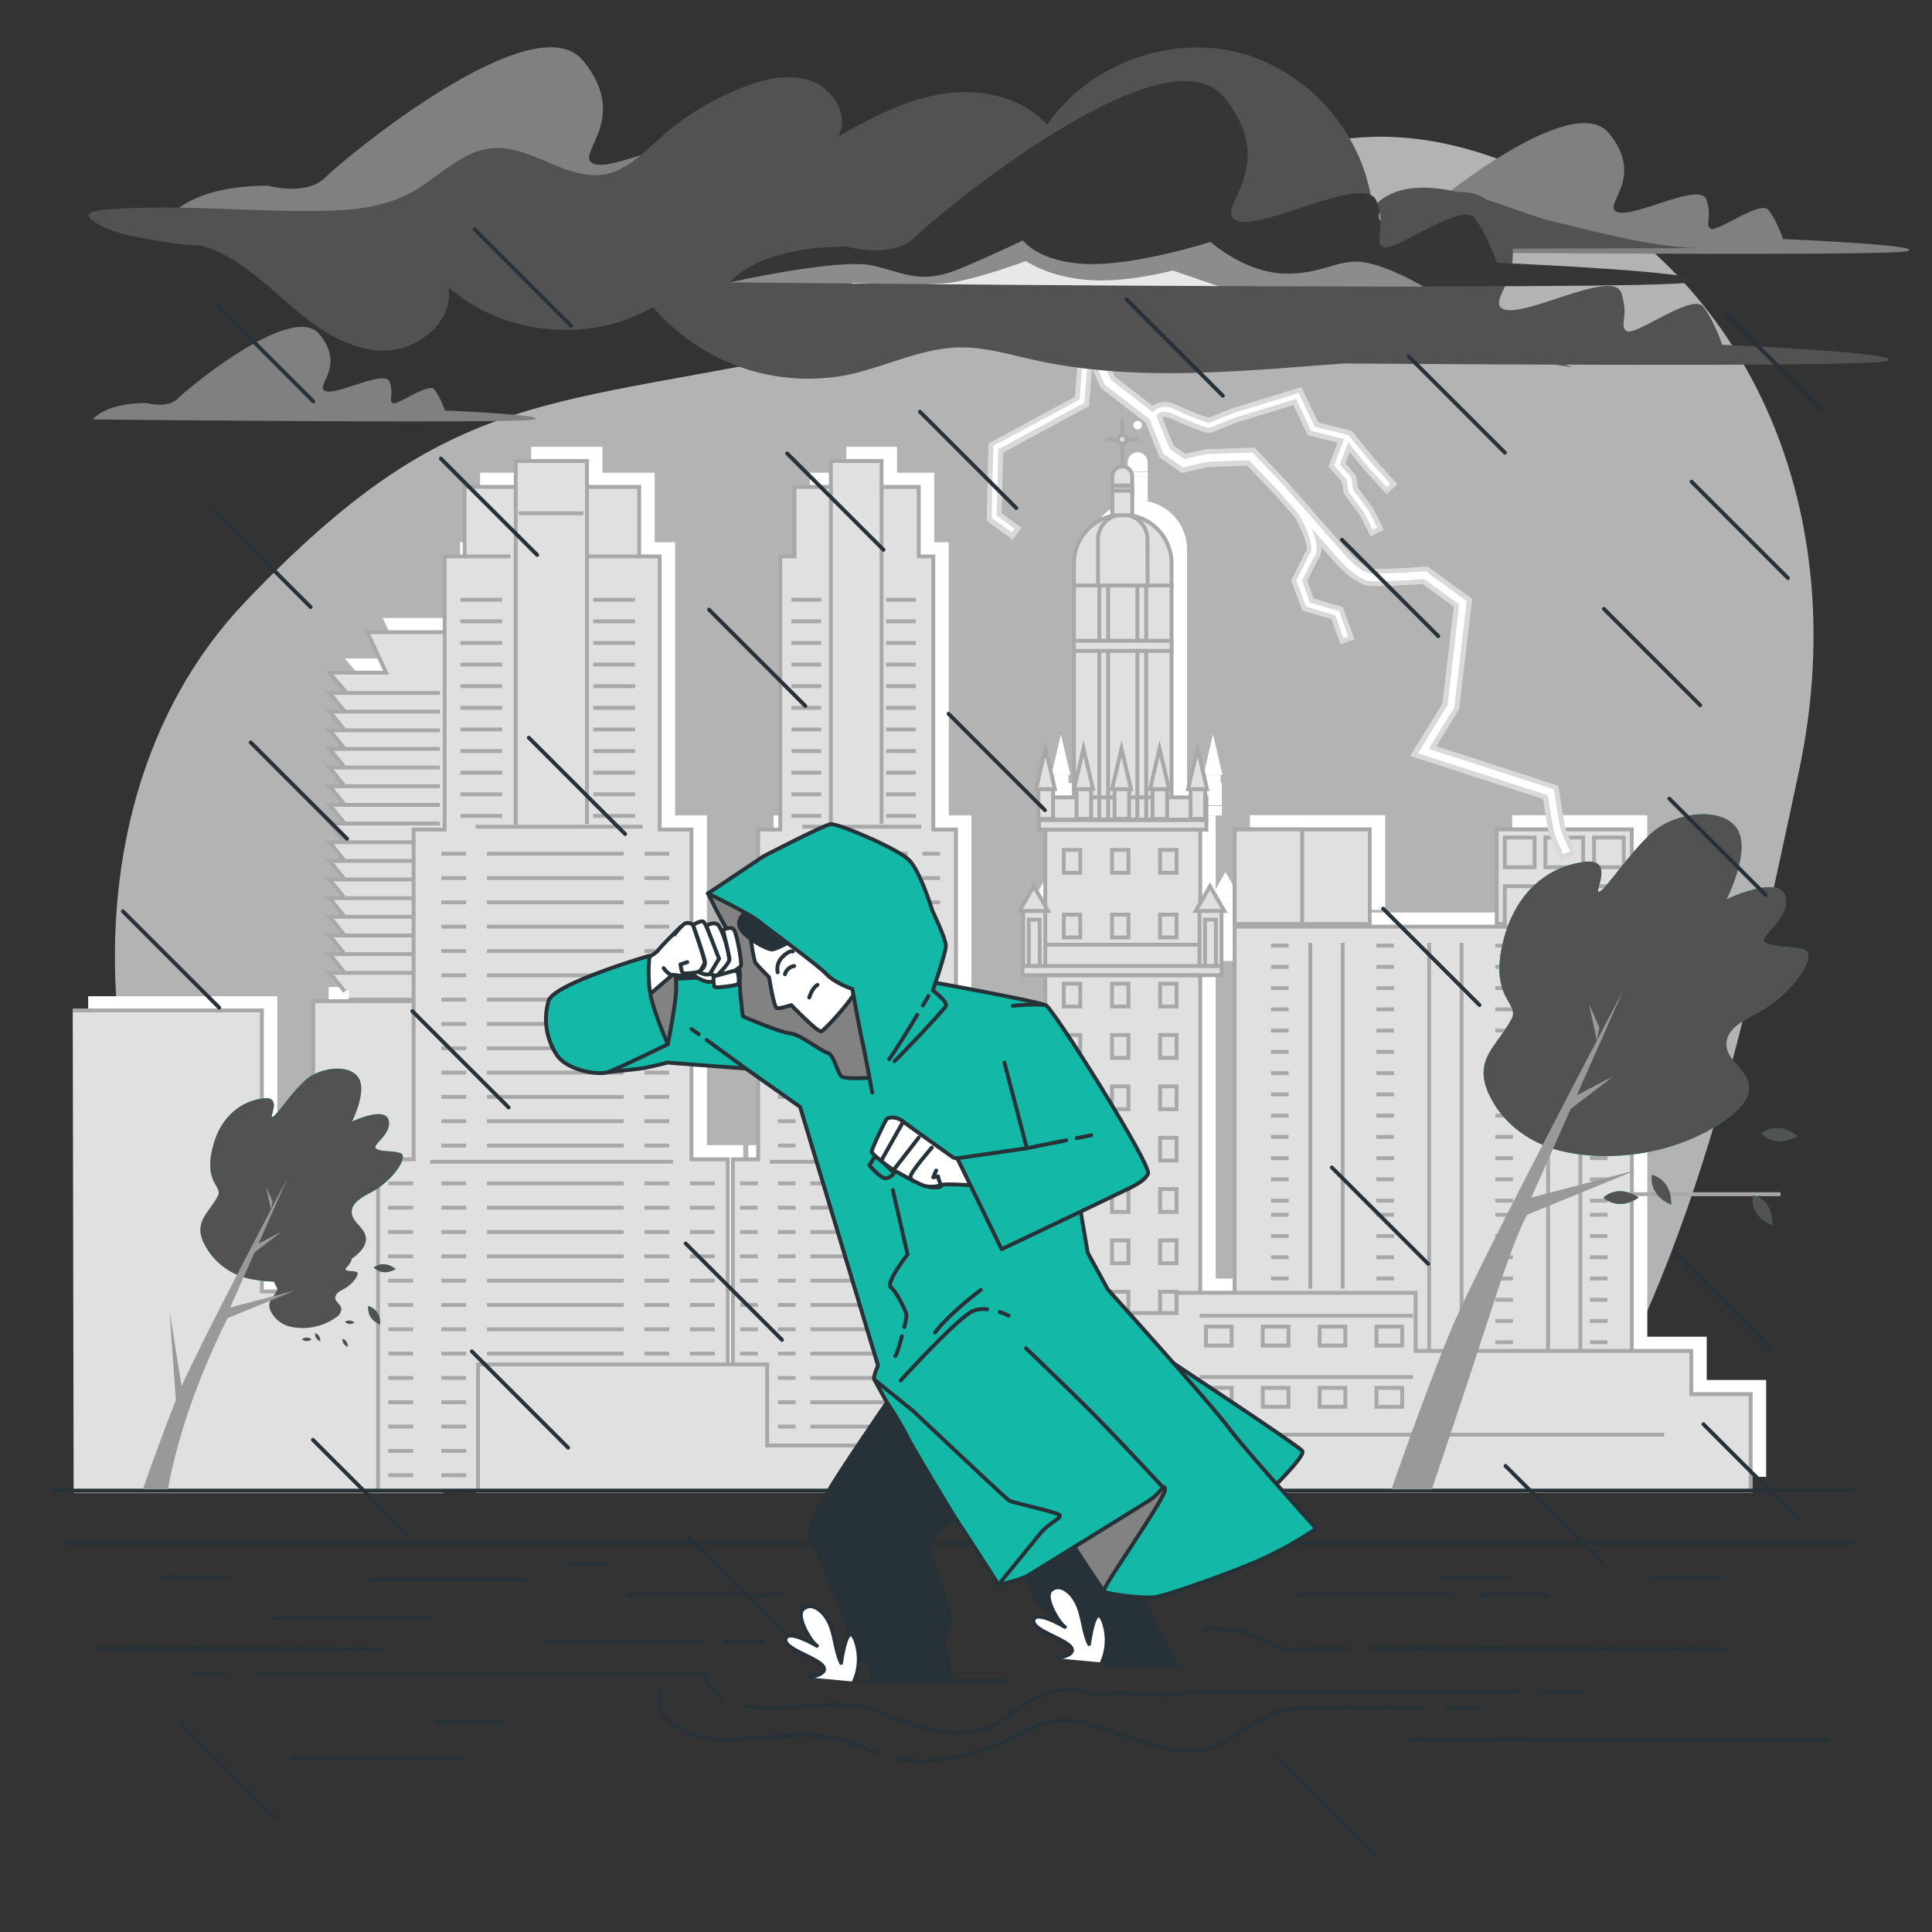 <svg xmlns="http://www.w3.org/2000/svg" viewBox="0 0 500 500"><rect x="0" y="0" width="500" height="500" fill="#333333" stroke="none"/><g id="freepik--background-simple--inject-69"><path d="M400.57,386.05c38.17-54.83,52-126.15,64.87-185.8C481.36,126.63,447.52,61.17,385,40.19s-89.57,32.39-166.7,49.25S117.7,98.93,63.49,155.72C10,211.79,21.48,317.47,87.91,386.05Z"></path><path d="M400.57,386.05c38.17-54.83,52-126.15,64.87-185.8C481.36,126.63,447.52,61.17,385,40.19s-89.57,32.39-166.7,49.25S117.7,98.93,63.49,155.72C10,211.79,21.48,317.47,87.91,386.05Z" style="fill:#fff;opacity:0.7"></path></g><g id="freepik--City--inject-69"><rect x="272.91" y="208.58" width="43.31" height="2.46" style="fill:#fff"></rect><rect x="268.61" y="246.24" width="51.56" height="2.46" style="fill:#fff"></rect><rect x="281.94" y="147.72" width="25.26" height="60.53" style="fill:#fff"></rect><path d="M294.57,129.52h0a12.63,12.63,0,0,1,12.63,12.63v5.69a0,0,0,0,1,0,0H281.94a0,0,0,0,1,0,0v-5.69A12.63,12.63,0,0,1,294.57,129.52Z" style="fill:#fff"></path><path d="M301,147.83H288.17V135.91a6.39,6.39,0,0,1,6.4-6.39h0a6.39,6.39,0,0,1,6.39,6.39Z" style="fill:#fff"></path><rect x="281.94" y="162.16" width="25.26" height="2.62" style="fill:#fff"></rect><rect x="272.91" y="202.68" width="43.31" height="5.74" style="fill:#fff"></rect><rect x="274.52" y="211.04" width="40.1" height="35.27" style="fill:#fff"></rect><rect x="274.52" y="248.77" width="40.1" height="132.22" style="fill:#fff"></rect><rect x="279.31" y="216.29" width="4.26" height="5.91" style="fill:#fff"></rect><rect x="291.78" y="216.29" width="4.26" height="5.91" style="fill:#fff"></rect><rect x="304.24" y="216.29" width="4.26" height="5.91" style="fill:#fff"></rect><rect x="279.31" y="233.02" width="4.26" height="5.91" style="fill:#fff"></rect><rect x="279.31" y="250.9" width="4.26" height="5.91" style="fill:#fff"></rect><rect x="291.78" y="233.02" width="4.26" height="5.91" style="fill:#fff"></rect><rect x="291.78" y="250.9" width="4.26" height="5.91" style="fill:#fff"></rect><rect x="304.24" y="233.02" width="4.26" height="5.91" style="fill:#fff"></rect><rect x="304.24" y="250.9" width="4.26" height="5.91" style="fill:#fff"></rect><rect x="279.31" y="264.19" width="4.26" height="5.91" style="fill:#fff"></rect><rect x="291.78" y="264.19" width="4.26" height="5.91" style="fill:#fff"></rect><rect x="304.24" y="264.19" width="4.26" height="5.91" style="fill:#fff"></rect><rect x="279.31" y="277.48" width="4.26" height="5.91" style="fill:#fff"></rect><rect x="291.78" y="277.48" width="4.26" height="5.91" style="fill:#fff"></rect><rect x="304.24" y="277.48" width="4.26" height="5.91" style="fill:#fff"></rect><rect x="279.31" y="290.77" width="4.26" height="5.91" style="fill:#fff"></rect><rect x="291.78" y="290.77" width="4.26" height="5.91" style="fill:#fff"></rect><rect x="304.24" y="290.77" width="4.26" height="5.91" style="fill:#fff"></rect><rect x="279.31" y="304.05" width="4.26" height="5.91" style="fill:#fff"></rect><rect x="291.78" y="304.05" width="4.26" height="5.91" style="fill:#fff"></rect><rect x="304.24" y="304.05" width="4.26" height="5.91" style="fill:#fff"></rect><rect x="279.31" y="317.34" width="4.26" height="5.91" style="fill:#fff"></rect><rect x="291.78" y="317.34" width="4.26" height="5.91" style="fill:#fff"></rect><rect x="304.24" y="317.34" width="4.26" height="5.91" style="fill:#fff"></rect><rect x="279.31" y="330.63" width="4.26" height="5.91" style="fill:#fff"></rect><rect x="291.78" y="330.63" width="4.26" height="5.91" style="fill:#fff"></rect><rect x="304.24" y="330.63" width="4.26" height="5.91" style="fill:#fff"></rect><rect x="279.31" y="343.91" width="4.26" height="5.91" style="fill:#fff"></rect><rect x="291.78" y="343.91" width="4.26" height="5.91" style="fill:#fff"></rect><rect x="304.24" y="343.91" width="4.26" height="5.91" style="fill:#fff"></rect><rect x="279.31" y="357.2" width="4.26" height="5.91" style="fill:#fff"></rect><rect x="291.78" y="357.2" width="4.26" height="5.91" style="fill:#fff"></rect><rect x="304.24" y="357.2" width="4.26" height="5.91" style="fill:#fff"></rect><rect x="268.81" y="232.04" width="5.7" height="14.27" style="fill:#fff"></rect><rect x="270.25" y="234.34" width="2.83" height="11.97" style="fill:#fff"></rect><polygon points="271.54 225.68 267.85 232.08 275.24 232.08 271.54 225.68" style="fill:#fff"></polygon><rect x="272.75" y="200.53" width="3.78" height="7.73" style="fill:#fff"></rect><polygon points="274.56 190.05 272.12 200.55 277.01 200.55 274.56 190.05" style="fill:#fff"></polygon><rect x="282.6" y="200.53" width="3.78" height="7.73" style="fill:#fff"></rect><polygon points="284.41 190.05 281.96 200.55 286.86 200.55 284.41 190.05" style="fill:#fff"></polygon><rect x="292.44" y="200.53" width="3.78" height="7.73" style="fill:#fff"></rect><polygon points="294.25 190.05 291.8 200.55 296.7 200.55 294.25 190.05" style="fill:#fff"></polygon><rect x="302.28" y="200.53" width="3.78" height="7.73" style="fill:#fff"></rect><polygon points="304.09 190.05 301.64 200.55 306.54 200.55 304.09 190.05" style="fill:#fff"></polygon><rect x="312.12" y="200.53" width="3.78" height="7.73" style="fill:#fff"></rect><polygon points="313.93 190.05 311.48 200.55 316.38 200.55 313.93 190.05" style="fill:#fff"></polygon><rect x="314.42" y="232.04" width="5.7" height="14.27" style="fill:#fff"></rect><rect x="315.85" y="234.34" width="2.83" height="11.97" style="fill:#fff"></rect><polygon points="317.15 225.68 313.45 232.08 320.84 232.08 317.15 225.68" style="fill:#fff"></polygon><rect x="291.86" y="123.28" width="5.17" height="6.4" style="fill:#fff"></rect><path d="M294.44,117.05h0a2.58,2.58,0,0,0-2.58,2.58V122H297v-2.34A2.58,2.58,0,0,0,294.44,117.05Z" style="fill:#fff"></path><rect x="291.86" y="122.1" width="5.17" height="1.19" style="fill:#fff"></rect><circle cx="294.42" cy="110.03" r="1.11" style="fill:#fff"></circle><polyline points="193.66 376.87 193.66 296.36 200.21 296.36 200.21 211.02 205.94 211.02 205.94 140.34 209.62 140.32 209.62 122.33 219.03 122.33 219.03 115.64 222.65 115.64 225.35 115.64 232.15 115.64 232.15 122.33 241.77 122.33 241.77 140.32 245.54 140.34 245.54 211.02 251.4 211.02 251.4 296.36 258.09 296.36 258.09 379.2" style="fill:#fff"></polyline><polyline points="93.45 175.31 89.25 170.42 103.94 170.42 99.05 159.93 117.93 159.93 127.67 159.93 127.67 255.03 94.29 255.03" style="fill:#fff"></polyline><polyline points="117.82 175.66 89.31 175.66 93.22 180.48" style="fill:#fff"></polyline><polyline points="117.82 180.48 89.31 180.48 93.22 185.31" style="fill:#fff"></polyline><polyline points="117.82 185.31 89.31 185.31 93.22 190.14" style="fill:#fff"></polyline><polyline points="117.82 190.14 89.31 190.14 93.22 194.97" style="fill:#fff"></polyline><polyline points="117.82 194.97 89.31 194.97 93.22 199.8" style="fill:#fff"></polyline><polyline points="117.82 199.8 89.31 199.8 93.22 204.63" style="fill:#fff"></polyline><polyline points="117.82 204.63 89.31 204.63 93.22 209.46" style="fill:#fff"></polyline><polyline points="117.82 209.46 89.31 209.46 93.22 214.29" style="fill:#fff"></polyline><polyline points="110.89 214.29 89.31 214.29 93.22 219.12" style="fill:#fff"></polyline><polyline points="110.89 219.12 89.31 219.12 93.22 223.94" style="fill:#fff"></polyline><polyline points="110.89 223.94 89.31 223.94 93.22 228.78" style="fill:#fff"></polyline><polyline points="110.89 228.78 89.31 228.78 93.22 233.6" style="fill:#fff"></polyline><polyline points="111.09 233.6 89.31 233.6 93.22 238.43" style="fill:#fff"></polyline><polyline points="111.09 238.43 89.31 238.43 93.22 243.26" style="fill:#fff"></polyline><polyline points="111.28 243.26 89.31 243.26 93.22 248.09" style="fill:#fff"></polyline><polyline points="93.22 252.92 89.31 248.09 111.09 248.09" style="fill:#fff"></polyline><polyline points="22.82 257.83 71.77 257.83 71.77 330.56 85.06 330.56 85.06 255.43 118.23 255.43 118.23 382.26 23.06 382.26" style="fill:#fff"></polyline><polyline points="101.84 381.87 101.84 296.36 111.04 296.36 111.04 211.02 119.08 211.02 119.08 140.34 124.25 140.32 124.25 122.33 137.47 122.33 137.47 115.64 142.57 115.64 146.36 115.64 155.91 115.64 155.91 122.33 169.43 122.33 169.43 140.32 174.72 140.34 174.72 211.02 182.95 211.02 182.95 296.36 192.35 296.36 192.35 380.87" style="fill:#fff"></polyline><polyline points="426.32 358.69 426.32 236.15 323.52 236.15 323.52 364.34" style="fill:#fff"></polyline><rect x="391.35" y="210.98" width="34.96" height="24.48" style="fill:#fff"></rect><rect x="323.52" y="210.98" width="34.96" height="24.48" style="fill:#fff"></rect><rect x="323.52" y="210.98" width="17.48" height="24.48" style="fill:#fff"></rect><rect x="393.45" y="225.66" width="30.77" height="10.49" style="fill:#fff"></rect><rect x="393.45" y="213.08" width="7.69" height="7.69" style="fill:#fff"></rect><rect x="403.94" y="213.08" width="9.79" height="7.69" style="fill:#fff"></rect><rect x="416.53" y="213.08" width="7.69" height="7.69" style="fill:#fff"></rect><polygon points="457.08 382.2 457.08 357.13 441.7 357.13 441.7 345.94 370.37 345.94 370.37 330.9 308.51 330.9 308.51 336.15 235.41 336.15 235.41 370.42 202.54 370.42 202.54 349.44 127.72 349.44 127.72 382.2 457.08 382.2" style="fill:#fff"></polygon><rect x="316.1" y="339.65" width="6.65" height="4.9" style="fill:#fff"></rect><rect x="330.81" y="339.65" width="6.65" height="4.9" style="fill:#fff"></rect><rect x="345.52" y="339.65" width="6.65" height="4.9" style="fill:#fff"></rect><rect x="360.23" y="339.65" width="6.65" height="4.9" style="fill:#fff"></rect><rect x="316.1" y="355.5" width="6.65" height="4.9" style="fill:#fff"></rect><rect x="330.81" y="355.5" width="6.65" height="4.9" style="fill:#fff"></rect><rect x="345.52" y="355.5" width="6.65" height="4.9" style="fill:#fff"></rect><rect x="360.23" y="355.5" width="6.65" height="4.9" style="fill:#fff"></rect><rect x="238.95" y="339.92" width="34.16" height="5.02" style="fill:#fff"></rect><rect x="238.95" y="351.48" width="34.16" height="5.02" style="fill:#fff"></rect><rect x="268.91" y="212.25" width="43.31" height="2.46" style="fill:#e0e0e0;stroke:#a8a8a8;stroke-miterlimit:10"></rect><rect x="264.61" y="249.91" width="51.56" height="2.46" style="fill:#e0e0e0;stroke:#a8a8a8;stroke-miterlimit:10"></rect><rect x="277.94" y="151.4" width="25.26" height="60.53" style="fill:#e0e0e0;stroke:#a8a8a8;stroke-miterlimit:10"></rect><path d="M290.57,133.19h0a12.63,12.63,0,0,1,12.63,12.63v5.69a0,0,0,0,1,0,0H277.94a0,0,0,0,1,0,0v-5.69A12.63,12.63,0,0,1,290.57,133.19Z" style="fill:#e0e0e0;stroke:#a8a8a8;stroke-miterlimit:10"></path><path d="M297,151.51H284.17V139.59a6.39,6.39,0,0,1,6.4-6.4h0a6.39,6.39,0,0,1,6.39,6.4Z" style="fill:#e0e0e0;stroke:#a8a8a8;stroke-miterlimit:10"></path><rect x="277.94" y="165.83" width="25.26" height="2.62" style="fill:#e0e0e0;stroke:#a8a8a8;stroke-miterlimit:10"></rect><rect x="268.91" y="206.35" width="43.31" height="5.74" style="fill:#e0e0e0;stroke:#a8a8a8;stroke-miterlimit:10"></rect><rect x="270.52" y="214.72" width="40.1" height="35.27" style="fill:#e0e0e0;stroke:#a8a8a8;stroke-miterlimit:10"></rect><rect x="270.52" y="252.44" width="40.1" height="132.22" style="fill:#e0e0e0;stroke:#a8a8a8;stroke-miterlimit:10"></rect><rect x="275.31" y="219.96" width="4.26" height="5.91" style="fill:#e0e0e0;stroke:#a8a8a8;stroke-miterlimit:10"></rect><rect x="287.78" y="219.96" width="4.26" height="5.91" style="fill:#e0e0e0;stroke:#a8a8a8;stroke-miterlimit:10"></rect><rect x="300.24" y="219.96" width="4.26" height="5.91" style="fill:#e0e0e0;stroke:#a8a8a8;stroke-miterlimit:10"></rect><rect x="275.31" y="236.7" width="4.26" height="5.91" style="fill:#e0e0e0;stroke:#a8a8a8;stroke-miterlimit:10"></rect><rect x="275.31" y="254.58" width="4.26" height="5.91" style="fill:#e0e0e0;stroke:#a8a8a8;stroke-miterlimit:10"></rect><rect x="287.78" y="236.7" width="4.26" height="5.91" style="fill:#e0e0e0;stroke:#a8a8a8;stroke-miterlimit:10"></rect><rect x="287.78" y="254.58" width="4.26" height="5.91" style="fill:#e0e0e0;stroke:#a8a8a8;stroke-miterlimit:10"></rect><rect x="300.24" y="236.7" width="4.26" height="5.91" style="fill:#e0e0e0;stroke:#a8a8a8;stroke-miterlimit:10"></rect><rect x="300.24" y="254.58" width="4.26" height="5.91" style="fill:#e0e0e0;stroke:#a8a8a8;stroke-miterlimit:10"></rect><rect x="275.31" y="267.86" width="4.26" height="5.91" style="fill:#e0e0e0;stroke:#a8a8a8;stroke-miterlimit:10"></rect><rect x="287.78" y="267.86" width="4.26" height="5.91" style="fill:#e0e0e0;stroke:#a8a8a8;stroke-miterlimit:10"></rect><rect x="300.24" y="267.86" width="4.26" height="5.91" style="fill:#e0e0e0;stroke:#a8a8a8;stroke-miterlimit:10"></rect><rect x="275.31" y="281.15" width="4.26" height="5.91" style="fill:#e0e0e0;stroke:#a8a8a8;stroke-miterlimit:10"></rect><rect x="287.78" y="281.15" width="4.26" height="5.91" style="fill:#e0e0e0;stroke:#a8a8a8;stroke-miterlimit:10"></rect><rect x="300.24" y="281.15" width="4.26" height="5.91" style="fill:#e0e0e0;stroke:#a8a8a8;stroke-miterlimit:10"></rect><rect x="275.31" y="294.44" width="4.26" height="5.91" style="fill:#e0e0e0;stroke:#a8a8a8;stroke-miterlimit:10"></rect><rect x="287.78" y="294.44" width="4.26" height="5.91" style="fill:#e0e0e0;stroke:#a8a8a8;stroke-miterlimit:10"></rect><rect x="300.24" y="294.44" width="4.26" height="5.91" style="fill:#e0e0e0;stroke:#a8a8a8;stroke-miterlimit:10"></rect><rect x="275.31" y="307.73" width="4.26" height="5.91" style="fill:#e0e0e0;stroke:#a8a8a8;stroke-miterlimit:10"></rect><rect x="287.78" y="307.73" width="4.26" height="5.91" style="fill:#e0e0e0;stroke:#a8a8a8;stroke-miterlimit:10"></rect><rect x="300.24" y="307.73" width="4.26" height="5.91" style="fill:#e0e0e0;stroke:#a8a8a8;stroke-miterlimit:10"></rect><rect x="275.31" y="321.01" width="4.26" height="5.91" style="fill:#e0e0e0;stroke:#a8a8a8;stroke-miterlimit:10"></rect><rect x="287.78" y="321.01" width="4.26" height="5.91" style="fill:#e0e0e0;stroke:#a8a8a8;stroke-miterlimit:10"></rect><rect x="300.24" y="321.01" width="4.26" height="5.91" style="fill:#e0e0e0;stroke:#a8a8a8;stroke-miterlimit:10"></rect><rect x="275.31" y="334.3" width="4.26" height="5.91" style="fill:#e0e0e0;stroke:#a8a8a8;stroke-miterlimit:10"></rect><rect x="287.78" y="334.3" width="4.26" height="5.91" style="fill:#e0e0e0;stroke:#a8a8a8;stroke-miterlimit:10"></rect><rect x="300.24" y="334.3" width="4.26" height="5.91" style="fill:#e0e0e0;stroke:#a8a8a8;stroke-miterlimit:10"></rect><rect x="275.31" y="347.59" width="4.26" height="5.91" style="fill:#e0e0e0;stroke:#a8a8a8;stroke-miterlimit:10"></rect><rect x="287.78" y="347.59" width="4.26" height="5.91" style="fill:#e0e0e0;stroke:#a8a8a8;stroke-miterlimit:10"></rect><rect x="300.24" y="347.59" width="4.26" height="5.91" style="fill:#e0e0e0;stroke:#a8a8a8;stroke-miterlimit:10"></rect><rect x="275.31" y="360.87" width="4.26" height="5.91" style="fill:#e0e0e0;stroke:#a8a8a8;stroke-miterlimit:10"></rect><rect x="287.78" y="360.87" width="4.26" height="5.91" style="fill:#e0e0e0;stroke:#a8a8a8;stroke-miterlimit:10"></rect><rect x="300.24" y="360.87" width="4.26" height="5.91" style="fill:#e0e0e0;stroke:#a8a8a8;stroke-miterlimit:10"></rect><rect x="264.81" y="235.71" width="5.7" height="14.27" style="fill:#e0e0e0;stroke:#a8a8a8;stroke-miterlimit:10"></rect><rect x="266.25" y="238.01" width="2.83" height="11.97" style="fill:#e0e0e0;stroke:#a8a8a8;stroke-miterlimit:10"></rect><polygon points="267.54 229.35 263.85 235.75 271.24 235.75 267.54 229.35" style="fill:#e0e0e0;stroke:#a8a8a8;stroke-miterlimit:10"></polygon><rect x="268.75" y="204.2" width="3.78" height="7.73" style="fill:#e0e0e0;stroke:#a8a8a8;stroke-miterlimit:10"></rect><polygon points="270.56 193.72 268.12 204.22 273.01 204.22 270.56 193.72" style="fill:#e0e0e0;stroke:#a8a8a8;stroke-miterlimit:10"></polygon><rect x="278.6" y="204.2" width="3.78" height="7.73" style="fill:#e0e0e0;stroke:#a8a8a8;stroke-miterlimit:10"></rect><polygon points="280.41 193.72 277.96 204.22 282.86 204.22 280.41 193.72" style="fill:#e0e0e0;stroke:#a8a8a8;stroke-miterlimit:10"></polygon><rect x="288.44" y="204.2" width="3.78" height="7.73" style="fill:#e0e0e0;stroke:#a8a8a8;stroke-miterlimit:10"></rect><polygon points="290.25 193.72 287.8 204.22 292.7 204.22 290.25 193.72" style="fill:#e0e0e0;stroke:#a8a8a8;stroke-miterlimit:10"></polygon><rect x="298.28" y="204.2" width="3.78" height="7.73" style="fill:#e0e0e0;stroke:#a8a8a8;stroke-miterlimit:10"></rect><polygon points="300.09 193.72 297.64 204.22 302.54 204.22 300.09 193.72" style="fill:#e0e0e0;stroke:#a8a8a8;stroke-miterlimit:10"></polygon><rect x="308.12" y="204.2" width="3.78" height="7.73" style="fill:#e0e0e0;stroke:#a8a8a8;stroke-miterlimit:10"></rect><polygon points="309.93 193.72 307.48 204.22 312.38 204.22 309.93 193.72" style="fill:#e0e0e0;stroke:#a8a8a8;stroke-miterlimit:10"></polygon><rect x="310.42" y="235.71" width="5.7" height="14.27" style="fill:#e0e0e0;stroke:#a8a8a8;stroke-miterlimit:10"></rect><rect x="311.85" y="238.01" width="2.83" height="11.97" style="fill:#e0e0e0;stroke:#a8a8a8;stroke-miterlimit:10"></rect><polygon points="313.15 229.35 309.45 235.75 316.84 235.75 313.15 229.35" style="fill:#e0e0e0;stroke:#a8a8a8;stroke-miterlimit:10"></polygon><line x1="284.5" y1="151.38" x2="284.5" y2="165.91" style="fill:#e0e0e0;stroke:#a8a8a8;stroke-miterlimit:10"></line><line x1="286.79" y1="151.38" x2="286.79" y2="165.91" style="fill:#e0e0e0;stroke:#a8a8a8;stroke-miterlimit:10"></line><line x1="284.5" y1="168.44" x2="284.5" y2="211.93" style="fill:#e0e0e0;stroke:#a8a8a8;stroke-miterlimit:10"></line><line x1="286.79" y1="168.44" x2="286.79" y2="211.93" style="fill:#e0e0e0;stroke:#a8a8a8;stroke-miterlimit:10"></line><line x1="294.34" y1="151.38" x2="294.34" y2="165.91" style="fill:#e0e0e0;stroke:#a8a8a8;stroke-miterlimit:10"></line><line x1="296.64" y1="151.38" x2="296.64" y2="165.91" style="fill:#e0e0e0;stroke:#a8a8a8;stroke-miterlimit:10"></line><line x1="294.34" y1="168.44" x2="294.34" y2="211.93" style="fill:#e0e0e0;stroke:#a8a8a8;stroke-miterlimit:10"></line><line x1="296.64" y1="168.44" x2="296.64" y2="211.93" style="fill:#e0e0e0;stroke:#a8a8a8;stroke-miterlimit:10"></line><rect x="287.86" y="126.95" width="5.17" height="6.4" style="fill:#e0e0e0;stroke:#a8a8a8;stroke-miterlimit:10"></rect><path d="M290.44,120.72h0a2.59,2.59,0,0,0-2.58,2.58v2.34H293V123.3A2.59,2.59,0,0,0,290.44,120.72Z" style="fill:#e0e0e0;stroke:#a8a8a8;stroke-miterlimit:10"></path><rect x="287.86" y="125.78" width="5.17" height="1.19" style="fill:#e0e0e0;stroke:#a8a8a8;stroke-miterlimit:10"></rect><line x1="290.44" y1="120.72" x2="290.44" y2="108.62" style="fill:#e0e0e0;stroke:#a8a8a8;stroke-miterlimit:10"></line><line x1="286.26" y1="113.79" x2="294.58" y2="113.79" style="fill:#e0e0e0;stroke:#a8a8a8;stroke-miterlimit:10"></line><path d="M291.53,113.7a1.11,1.11,0,1,0-1.11,1.11A1.11,1.11,0,0,0,291.53,113.7Z" style="fill:#e0e0e0;stroke:#a8a8a8;stroke-miterlimit:10"></path><line x1="270.51" y1="244.49" x2="310.25" y2="244.49" style="fill:#e0e0e0;stroke:#a8a8a8;stroke-miterlimit:10"></line><polyline points="189.66 380.54 189.66 300.03 196.21 300.03 196.21 214.69 201.94 214.69 201.94 144.01 205.62 143.99 205.62 126 215.03 126 215.03 119.31 218.65 119.31 221.35 119.31 228.15 119.31 228.15 126 237.77 126 237.77 143.99 241.54 144.01 241.54 214.69 247.4 214.69 247.4 300.03 254.09 300.03 254.09 382.88" style="fill:#e0e0e0;stroke:#a8a8a8;stroke-miterlimit:10"></polyline><line x1="215.03" y1="126" x2="215.03" y2="213.95" style="fill:#e0e0e0;stroke:#a8a8a8;stroke-miterlimit:10"></line><line x1="228.15" y1="126" x2="228.15" y2="213.25" style="fill:#e0e0e0;stroke:#a8a8a8;stroke-miterlimit:10"></line><line x1="207.63" y1="213.95" x2="238.4" y2="213.95" style="fill:#e0e0e0;stroke:#a8a8a8;stroke-miterlimit:10"></line><line x1="199.24" y1="300.66" x2="244" y2="300.66" style="fill:#e0e0e0;stroke:#a8a8a8;stroke-miterlimit:10"></line><line x1="209.73" y1="220.94" x2="234.9" y2="220.94" style="fill:#e0e0e0;stroke:#a8a8a8;stroke-miterlimit:10"></line><line x1="209.73" y1="227.24" x2="234.9" y2="227.24" style="fill:#e0e0e0;stroke:#a8a8a8;stroke-miterlimit:10"></line><line x1="209.73" y1="233.53" x2="234.9" y2="233.53" style="fill:#e0e0e0;stroke:#a8a8a8;stroke-miterlimit:10"></line><line x1="209.73" y1="239.82" x2="234.9" y2="239.82" style="fill:#e0e0e0;stroke:#a8a8a8;stroke-miterlimit:10"></line><line x1="209.73" y1="246.12" x2="234.9" y2="246.12" style="fill:#e0e0e0;stroke:#a8a8a8;stroke-miterlimit:10"></line><line x1="209.73" y1="252.41" x2="234.9" y2="252.41" style="fill:#e0e0e0;stroke:#a8a8a8;stroke-miterlimit:10"></line><line x1="209.73" y1="258.71" x2="234.9" y2="258.71" style="fill:#e0e0e0;stroke:#a8a8a8;stroke-miterlimit:10"></line><line x1="209.73" y1="265" x2="234.9" y2="265" style="fill:#e0e0e0;stroke:#a8a8a8;stroke-miterlimit:10"></line><line x1="209.73" y1="271.29" x2="234.9" y2="271.29" style="fill:#e0e0e0;stroke:#a8a8a8;stroke-miterlimit:10"></line><line x1="209.73" y1="277.59" x2="234.9" y2="277.59" style="fill:#e0e0e0;stroke:#a8a8a8;stroke-miterlimit:10"></line><line x1="209.73" y1="283.88" x2="234.9" y2="283.88" style="fill:#e0e0e0;stroke:#a8a8a8;stroke-miterlimit:10"></line><line x1="209.73" y1="290.17" x2="234.9" y2="290.17" style="fill:#e0e0e0;stroke:#a8a8a8;stroke-miterlimit:10"></line><line x1="209.73" y1="296.47" x2="234.9" y2="296.47" style="fill:#e0e0e0;stroke:#a8a8a8;stroke-miterlimit:10"></line><line x1="209.73" y1="306.26" x2="234.9" y2="306.26" style="fill:#e0e0e0;stroke:#a8a8a8;stroke-miterlimit:10"></line><line x1="209.73" y1="312.55" x2="234.9" y2="312.55" style="fill:#e0e0e0;stroke:#a8a8a8;stroke-miterlimit:10"></line><line x1="209.73" y1="318.85" x2="234.9" y2="318.85" style="fill:#e0e0e0;stroke:#a8a8a8;stroke-miterlimit:10"></line><line x1="209.73" y1="325.14" x2="234.9" y2="325.14" style="fill:#e0e0e0;stroke:#a8a8a8;stroke-miterlimit:10"></line><line x1="209.73" y1="331.43" x2="234.9" y2="331.43" style="fill:#e0e0e0;stroke:#a8a8a8;stroke-miterlimit:10"></line><line x1="209.73" y1="337.73" x2="234.9" y2="337.73" style="fill:#e0e0e0;stroke:#a8a8a8;stroke-miterlimit:10"></line><line x1="209.73" y1="344.02" x2="230.71" y2="344.02" style="fill:#e0e0e0;stroke:#a8a8a8;stroke-miterlimit:10"></line><line x1="209.73" y1="350.31" x2="230.71" y2="350.31" style="fill:#e0e0e0;stroke:#a8a8a8;stroke-miterlimit:10"></line><line x1="209.73" y1="356.61" x2="230.71" y2="356.61" style="fill:#e0e0e0;stroke:#a8a8a8;stroke-miterlimit:10"></line><line x1="209.73" y1="362.9" x2="230.71" y2="362.9" style="fill:#e0e0e0;stroke:#a8a8a8;stroke-miterlimit:10"></line><line x1="209.73" y1="369.19" x2="230.71" y2="369.19" style="fill:#e0e0e0;stroke:#a8a8a8;stroke-miterlimit:10"></line><line x1="205.89" y1="220.94" x2="201.33" y2="220.94" style="fill:#e0e0e0;stroke:#a8a8a8;stroke-miterlimit:10"></line><line x1="205.89" y1="227.24" x2="201.33" y2="227.24" style="fill:#e0e0e0;stroke:#a8a8a8;stroke-miterlimit:10"></line><line x1="205.89" y1="233.53" x2="201.33" y2="233.53" style="fill:#e0e0e0;stroke:#a8a8a8;stroke-miterlimit:10"></line><line x1="205.89" y1="239.82" x2="201.33" y2="239.82" style="fill:#e0e0e0;stroke:#a8a8a8;stroke-miterlimit:10"></line><line x1="205.89" y1="246.12" x2="201.33" y2="246.12" style="fill:#e0e0e0;stroke:#a8a8a8;stroke-miterlimit:10"></line><line x1="205.89" y1="252.41" x2="201.33" y2="252.41" style="fill:#e0e0e0;stroke:#a8a8a8;stroke-miterlimit:10"></line><line x1="205.89" y1="258.71" x2="201.33" y2="258.71" style="fill:#e0e0e0;stroke:#a8a8a8;stroke-miterlimit:10"></line><line x1="205.89" y1="265" x2="201.33" y2="265" style="fill:#e0e0e0;stroke:#a8a8a8;stroke-miterlimit:10"></line><line x1="205.89" y1="271.29" x2="201.33" y2="271.29" style="fill:#e0e0e0;stroke:#a8a8a8;stroke-miterlimit:10"></line><line x1="205.89" y1="277.59" x2="201.33" y2="277.59" style="fill:#e0e0e0;stroke:#a8a8a8;stroke-miterlimit:10"></line><line x1="205.89" y1="283.88" x2="201.33" y2="283.88" style="fill:#e0e0e0;stroke:#a8a8a8;stroke-miterlimit:10"></line><line x1="205.89" y1="290.17" x2="201.33" y2="290.17" style="fill:#e0e0e0;stroke:#a8a8a8;stroke-miterlimit:10"></line><line x1="205.89" y1="296.47" x2="201.33" y2="296.47" style="fill:#e0e0e0;stroke:#a8a8a8;stroke-miterlimit:10"></line><line x1="243.3" y1="220.94" x2="238.73" y2="220.94" style="fill:#e0e0e0;stroke:#a8a8a8;stroke-miterlimit:10"></line><line x1="243.3" y1="227.24" x2="238.73" y2="227.24" style="fill:#e0e0e0;stroke:#a8a8a8;stroke-miterlimit:10"></line><line x1="243.3" y1="233.53" x2="238.73" y2="233.53" style="fill:#e0e0e0;stroke:#a8a8a8;stroke-miterlimit:10"></line><line x1="243.3" y1="239.82" x2="238.73" y2="239.82" style="fill:#e0e0e0;stroke:#a8a8a8;stroke-miterlimit:10"></line><line x1="243.3" y1="246.12" x2="238.73" y2="246.12" style="fill:#e0e0e0;stroke:#a8a8a8;stroke-miterlimit:10"></line><line x1="243.3" y1="252.41" x2="238.73" y2="252.41" style="fill:#e0e0e0;stroke:#a8a8a8;stroke-miterlimit:10"></line><line x1="243.3" y1="258.71" x2="238.73" y2="258.71" style="fill:#e0e0e0;stroke:#a8a8a8;stroke-miterlimit:10"></line><line x1="243.3" y1="265" x2="238.73" y2="265" style="fill:#e0e0e0;stroke:#a8a8a8;stroke-miterlimit:10"></line><line x1="243.3" y1="271.29" x2="238.73" y2="271.29" style="fill:#e0e0e0;stroke:#a8a8a8;stroke-miterlimit:10"></line><line x1="243.3" y1="277.59" x2="238.73" y2="277.59" style="fill:#e0e0e0;stroke:#a8a8a8;stroke-miterlimit:10"></line><line x1="243.3" y1="283.88" x2="238.73" y2="283.88" style="fill:#e0e0e0;stroke:#a8a8a8;stroke-miterlimit:10"></line><line x1="243.3" y1="290.17" x2="238.73" y2="290.17" style="fill:#e0e0e0;stroke:#a8a8a8;stroke-miterlimit:10"></line><line x1="243.3" y1="296.47" x2="238.73" y2="296.47" style="fill:#e0e0e0;stroke:#a8a8a8;stroke-miterlimit:10"></line><line x1="205.89" y1="306.26" x2="201.33" y2="306.26" style="fill:#e0e0e0;stroke:#a8a8a8;stroke-miterlimit:10"></line><line x1="205.89" y1="312.55" x2="201.33" y2="312.55" style="fill:#e0e0e0;stroke:#a8a8a8;stroke-miterlimit:10"></line><line x1="205.89" y1="318.85" x2="201.33" y2="318.85" style="fill:#e0e0e0;stroke:#a8a8a8;stroke-miterlimit:10"></line><line x1="205.89" y1="325.14" x2="201.33" y2="325.14" style="fill:#e0e0e0;stroke:#a8a8a8;stroke-miterlimit:10"></line><line x1="205.89" y1="331.43" x2="201.33" y2="331.43" style="fill:#e0e0e0;stroke:#a8a8a8;stroke-miterlimit:10"></line><line x1="205.89" y1="337.73" x2="201.33" y2="337.73" style="fill:#e0e0e0;stroke:#a8a8a8;stroke-miterlimit:10"></line><line x1="205.89" y1="344.02" x2="201.33" y2="344.02" style="fill:#e0e0e0;stroke:#a8a8a8;stroke-miterlimit:10"></line><line x1="205.89" y1="350.31" x2="201.33" y2="350.31" style="fill:#e0e0e0;stroke:#a8a8a8;stroke-miterlimit:10"></line><line x1="205.89" y1="356.61" x2="201.33" y2="356.61" style="fill:#e0e0e0;stroke:#a8a8a8;stroke-miterlimit:10"></line><line x1="205.89" y1="362.9" x2="201.33" y2="362.9" style="fill:#e0e0e0;stroke:#a8a8a8;stroke-miterlimit:10"></line><line x1="205.89" y1="369.19" x2="201.33" y2="369.19" style="fill:#e0e0e0;stroke:#a8a8a8;stroke-miterlimit:10"></line><line x1="196.12" y1="306.26" x2="191.55" y2="306.26" style="fill:#e0e0e0;stroke:#a8a8a8;stroke-miterlimit:10"></line><line x1="196.12" y1="312.55" x2="191.55" y2="312.55" style="fill:#e0e0e0;stroke:#a8a8a8;stroke-miterlimit:10"></line><line x1="196.12" y1="318.85" x2="191.55" y2="318.85" style="fill:#e0e0e0;stroke:#a8a8a8;stroke-miterlimit:10"></line><line x1="196.12" y1="325.14" x2="191.55" y2="325.14" style="fill:#e0e0e0;stroke:#a8a8a8;stroke-miterlimit:10"></line><line x1="196.12" y1="331.43" x2="191.55" y2="331.43" style="fill:#e0e0e0;stroke:#a8a8a8;stroke-miterlimit:10"></line><line x1="196.12" y1="337.73" x2="191.55" y2="337.73" style="fill:#e0e0e0;stroke:#a8a8a8;stroke-miterlimit:10"></line><line x1="196.12" y1="344.02" x2="191.55" y2="344.02" style="fill:#e0e0e0;stroke:#a8a8a8;stroke-miterlimit:10"></line><line x1="196.12" y1="350.31" x2="191.55" y2="350.31" style="fill:#e0e0e0;stroke:#a8a8a8;stroke-miterlimit:10"></line><line x1="243.3" y1="306.26" x2="238.73" y2="306.26" style="fill:#e0e0e0;stroke:#a8a8a8;stroke-miterlimit:10"></line><line x1="243.3" y1="312.55" x2="238.73" y2="312.55" style="fill:#e0e0e0;stroke:#a8a8a8;stroke-miterlimit:10"></line><line x1="243.3" y1="318.85" x2="238.73" y2="318.85" style="fill:#e0e0e0;stroke:#a8a8a8;stroke-miterlimit:10"></line><line x1="243.3" y1="325.14" x2="238.73" y2="325.14" style="fill:#e0e0e0;stroke:#a8a8a8;stroke-miterlimit:10"></line><line x1="243.3" y1="331.43" x2="238.73" y2="331.43" style="fill:#e0e0e0;stroke:#a8a8a8;stroke-miterlimit:10"></line><line x1="243.3" y1="337.73" x2="238.73" y2="337.73" style="fill:#e0e0e0;stroke:#a8a8a8;stroke-miterlimit:10"></line><line x1="251.69" y1="306.26" x2="247.12" y2="306.26" style="fill:#e0e0e0;stroke:#a8a8a8;stroke-miterlimit:10"></line><line x1="251.69" y1="312.55" x2="247.12" y2="312.55" style="fill:#e0e0e0;stroke:#a8a8a8;stroke-miterlimit:10"></line><line x1="251.69" y1="318.85" x2="247.12" y2="318.85" style="fill:#e0e0e0;stroke:#a8a8a8;stroke-miterlimit:10"></line><line x1="251.69" y1="325.14" x2="247.12" y2="325.14" style="fill:#e0e0e0;stroke:#a8a8a8;stroke-miterlimit:10"></line><line x1="251.69" y1="331.43" x2="247.12" y2="331.43" style="fill:#e0e0e0;stroke:#a8a8a8;stroke-miterlimit:10"></line><line x1="251.69" y1="337.73" x2="247.12" y2="337.73" style="fill:#e0e0e0;stroke:#a8a8a8;stroke-miterlimit:10"></line><line x1="204.83" y1="155.21" x2="212.53" y2="155.21" style="fill:#e0e0e0;stroke:#a8a8a8;stroke-miterlimit:10"></line><line x1="204.83" y1="160.8" x2="212.53" y2="160.8" style="fill:#e0e0e0;stroke:#a8a8a8;stroke-miterlimit:10"></line><line x1="204.83" y1="166.4" x2="212.53" y2="166.4" style="fill:#e0e0e0;stroke:#a8a8a8;stroke-miterlimit:10"></line><line x1="204.83" y1="171.99" x2="212.53" y2="171.99" style="fill:#e0e0e0;stroke:#a8a8a8;stroke-miterlimit:10"></line><line x1="204.83" y1="177.59" x2="212.53" y2="177.59" style="fill:#e0e0e0;stroke:#a8a8a8;stroke-miterlimit:10"></line><line x1="204.83" y1="183.18" x2="212.53" y2="183.18" style="fill:#e0e0e0;stroke:#a8a8a8;stroke-miterlimit:10"></line><line x1="204.83" y1="188.78" x2="212.53" y2="188.78" style="fill:#e0e0e0;stroke:#a8a8a8;stroke-miterlimit:10"></line><line x1="204.83" y1="194.37" x2="212.53" y2="194.37" style="fill:#e0e0e0;stroke:#a8a8a8;stroke-miterlimit:10"></line><line x1="204.83" y1="199.97" x2="212.53" y2="199.97" style="fill:#e0e0e0;stroke:#a8a8a8;stroke-miterlimit:10"></line><line x1="204.83" y1="205.56" x2="212.53" y2="205.56" style="fill:#e0e0e0;stroke:#a8a8a8;stroke-miterlimit:10"></line><line x1="204.83" y1="211.15" x2="212.53" y2="211.15" style="fill:#e0e0e0;stroke:#a8a8a8;stroke-miterlimit:10"></line><line x1="229.31" y1="155.21" x2="237" y2="155.21" style="fill:#e0e0e0;stroke:#a8a8a8;stroke-miterlimit:10"></line><line x1="229.31" y1="160.8" x2="237" y2="160.8" style="fill:#e0e0e0;stroke:#a8a8a8;stroke-miterlimit:10"></line><line x1="229.31" y1="166.4" x2="237" y2="166.4" style="fill:#e0e0e0;stroke:#a8a8a8;stroke-miterlimit:10"></line><line x1="229.31" y1="171.99" x2="237" y2="171.99" style="fill:#e0e0e0;stroke:#a8a8a8;stroke-miterlimit:10"></line><line x1="229.31" y1="177.59" x2="237" y2="177.59" style="fill:#e0e0e0;stroke:#a8a8a8;stroke-miterlimit:10"></line><line x1="229.31" y1="183.18" x2="237" y2="183.18" style="fill:#e0e0e0;stroke:#a8a8a8;stroke-miterlimit:10"></line><line x1="229.31" y1="188.78" x2="237" y2="188.78" style="fill:#e0e0e0;stroke:#a8a8a8;stroke-miterlimit:10"></line><line x1="229.31" y1="194.37" x2="237" y2="194.37" style="fill:#e0e0e0;stroke:#a8a8a8;stroke-miterlimit:10"></line><line x1="229.31" y1="199.97" x2="237" y2="199.97" style="fill:#e0e0e0;stroke:#a8a8a8;stroke-miterlimit:10"></line><line x1="229.31" y1="205.56" x2="237" y2="205.56" style="fill:#e0e0e0;stroke:#a8a8a8;stroke-miterlimit:10"></line><line x1="229.31" y1="211.15" x2="237" y2="211.15" style="fill:#e0e0e0;stroke:#a8a8a8;stroke-miterlimit:10"></line><polyline points="89.45 178.99 85.25 174.09 99.94 174.09 95.05 163.6 113.93 163.6 123.67 163.6 123.67 258.71 90.29 258.71" style="fill:#e0e0e0;stroke:#a8a8a8;stroke-miterlimit:10"></polyline><polyline points="113.82 179.33 85.31 179.33 89.22 184.16" style="fill:#e0e0e0;stroke:#a8a8a8;stroke-miterlimit:10"></polyline><polyline points="113.82 184.16 85.31 184.16 89.22 188.99" style="fill:#e0e0e0;stroke:#a8a8a8;stroke-miterlimit:10"></polyline><polyline points="113.82 188.99 85.31 188.99 89.22 193.81" style="fill:#e0e0e0;stroke:#a8a8a8;stroke-miterlimit:10"></polyline><polyline points="113.82 193.81 85.31 193.81 89.22 198.64" style="fill:#e0e0e0;stroke:#a8a8a8;stroke-miterlimit:10"></polyline><polyline points="113.82 198.64 85.31 198.64 89.22 203.47" style="fill:#e0e0e0;stroke:#a8a8a8;stroke-miterlimit:10"></polyline><polyline points="113.82 203.47 85.31 203.47 89.22 208.3" style="fill:#e0e0e0;stroke:#a8a8a8;stroke-miterlimit:10"></polyline><polyline points="113.82 208.3 85.31 208.3 89.22 213.13" style="fill:#e0e0e0;stroke:#a8a8a8;stroke-miterlimit:10"></polyline><polyline points="113.82 213.13 85.31 213.13 89.22 217.96" style="fill:#e0e0e0;stroke:#a8a8a8;stroke-miterlimit:10"></polyline><polyline points="106.89 217.96 85.31 217.96 89.22 222.79" style="fill:#e0e0e0;stroke:#a8a8a8;stroke-miterlimit:10"></polyline><polyline points="106.89 222.79 85.31 222.79 89.22 227.62" style="fill:#e0e0e0;stroke:#a8a8a8;stroke-miterlimit:10"></polyline><polyline points="106.89 227.62 85.31 227.62 89.22 232.45" style="fill:#e0e0e0;stroke:#a8a8a8;stroke-miterlimit:10"></polyline><polyline points="106.89 232.45 85.31 232.45 89.22 237.28" style="fill:#e0e0e0;stroke:#a8a8a8;stroke-miterlimit:10"></polyline><polyline points="107.09 237.28 85.31 237.28 89.22 242.1" style="fill:#e0e0e0;stroke:#a8a8a8;stroke-miterlimit:10"></polyline><polyline points="107.09 242.1 85.31 242.1 89.22 246.93" style="fill:#e0e0e0;stroke:#a8a8a8;stroke-miterlimit:10"></polyline><polyline points="107.28 246.93 85.31 246.93 89.22 251.76" style="fill:#e0e0e0;stroke:#a8a8a8;stroke-miterlimit:10"></polyline><polyline points="89.22 256.59 85.31 251.76 107.09 251.76" style="fill:#e0e0e0;stroke:#a8a8a8;stroke-miterlimit:10"></polyline><polyline points="18.82 261.5 67.77 261.5 67.77 334.23 81.06 334.23 81.06 259.1 114.23 259.1 114.23 385.94 19.06 385.94" style="fill:#e0e0e0;stroke:#a8a8a8;stroke-miterlimit:10"></polyline><polyline points="97.84 385.54 97.84 300.03 107.04 300.03 107.04 214.69 115.08 214.69 115.08 144.01 120.25 143.99 120.25 126 133.47 126 133.47 119.31 138.57 119.31 142.36 119.31 151.91 119.31 151.91 126 165.43 126 165.43 143.99 170.72 144.01 170.72 214.69 178.95 214.69 178.95 300.03 188.35 300.03 188.35 384.54" style="fill:#e0e0e0;stroke:#a8a8a8;stroke-miterlimit:10"></polyline><line x1="133.47" y1="126" x2="133.47" y2="213.95" style="fill:#e0e0e0;stroke:#a8a8a8;stroke-miterlimit:10"></line><line x1="151.91" y1="126" x2="151.91" y2="213.25" style="fill:#e0e0e0;stroke:#a8a8a8;stroke-miterlimit:10"></line><line x1="123.09" y1="213.95" x2="166.31" y2="213.95" style="fill:#e0e0e0;stroke:#a8a8a8;stroke-miterlimit:10"></line><line x1="111.3" y1="300.66" x2="174.17" y2="300.66" style="fill:#e0e0e0;stroke:#a8a8a8;stroke-miterlimit:10"></line><line x1="126.03" y1="220.94" x2="161.4" y2="220.94" style="fill:#e0e0e0;stroke:#a8a8a8;stroke-miterlimit:10"></line><line x1="126.03" y1="227.24" x2="161.4" y2="227.24" style="fill:#e0e0e0;stroke:#a8a8a8;stroke-miterlimit:10"></line><line x1="126.03" y1="233.53" x2="161.4" y2="233.53" style="fill:#e0e0e0;stroke:#a8a8a8;stroke-miterlimit:10"></line><line x1="126.03" y1="239.82" x2="161.4" y2="239.82" style="fill:#e0e0e0;stroke:#a8a8a8;stroke-miterlimit:10"></line><line x1="126.03" y1="246.12" x2="161.4" y2="246.12" style="fill:#e0e0e0;stroke:#a8a8a8;stroke-miterlimit:10"></line><line x1="126.03" y1="252.41" x2="161.4" y2="252.41" style="fill:#e0e0e0;stroke:#a8a8a8;stroke-miterlimit:10"></line><line x1="126.03" y1="258.71" x2="161.4" y2="258.71" style="fill:#e0e0e0;stroke:#a8a8a8;stroke-miterlimit:10"></line><line x1="126.03" y1="265" x2="161.4" y2="265" style="fill:#e0e0e0;stroke:#a8a8a8;stroke-miterlimit:10"></line><line x1="126.03" y1="271.29" x2="161.4" y2="271.29" style="fill:#e0e0e0;stroke:#a8a8a8;stroke-miterlimit:10"></line><line x1="126.03" y1="277.59" x2="161.4" y2="277.59" style="fill:#e0e0e0;stroke:#a8a8a8;stroke-miterlimit:10"></line><line x1="126.03" y1="283.88" x2="161.4" y2="283.88" style="fill:#e0e0e0;stroke:#a8a8a8;stroke-miterlimit:10"></line><line x1="126.03" y1="290.17" x2="161.4" y2="290.17" style="fill:#e0e0e0;stroke:#a8a8a8;stroke-miterlimit:10"></line><line x1="126.03" y1="296.47" x2="161.4" y2="296.47" style="fill:#e0e0e0;stroke:#a8a8a8;stroke-miterlimit:10"></line><line x1="126.03" y1="306.26" x2="161.4" y2="306.26" style="fill:#e0e0e0;stroke:#a8a8a8;stroke-miterlimit:10"></line><line x1="126.03" y1="312.55" x2="161.4" y2="312.55" style="fill:#e0e0e0;stroke:#a8a8a8;stroke-miterlimit:10"></line><line x1="126.03" y1="318.85" x2="161.4" y2="318.85" style="fill:#e0e0e0;stroke:#a8a8a8;stroke-miterlimit:10"></line><line x1="126.03" y1="325.14" x2="161.4" y2="325.14" style="fill:#e0e0e0;stroke:#a8a8a8;stroke-miterlimit:10"></line><line x1="126.03" y1="331.43" x2="161.4" y2="331.43" style="fill:#e0e0e0;stroke:#a8a8a8;stroke-miterlimit:10"></line><line x1="126.03" y1="337.73" x2="161.4" y2="337.73" style="fill:#e0e0e0;stroke:#a8a8a8;stroke-miterlimit:10"></line><line x1="126.03" y1="344.02" x2="161.4" y2="344.02" style="fill:#e0e0e0;stroke:#a8a8a8;stroke-miterlimit:10"></line><line x1="126.03" y1="350.31" x2="161.4" y2="350.31" style="fill:#e0e0e0;stroke:#a8a8a8;stroke-miterlimit:10"></line><line x1="120.64" y1="220.94" x2="114.23" y2="220.94" style="fill:#e0e0e0;stroke:#a8a8a8;stroke-miterlimit:10"></line><line x1="120.64" y1="227.24" x2="114.23" y2="227.24" style="fill:#e0e0e0;stroke:#a8a8a8;stroke-miterlimit:10"></line><line x1="120.64" y1="233.53" x2="114.23" y2="233.53" style="fill:#e0e0e0;stroke:#a8a8a8;stroke-miterlimit:10"></line><line x1="120.64" y1="239.82" x2="114.23" y2="239.82" style="fill:#e0e0e0;stroke:#a8a8a8;stroke-miterlimit:10"></line><line x1="120.64" y1="246.12" x2="114.23" y2="246.12" style="fill:#e0e0e0;stroke:#a8a8a8;stroke-miterlimit:10"></line><line x1="120.64" y1="252.41" x2="114.23" y2="252.41" style="fill:#e0e0e0;stroke:#a8a8a8;stroke-miterlimit:10"></line><line x1="120.64" y1="258.71" x2="114.23" y2="258.71" style="fill:#e0e0e0;stroke:#a8a8a8;stroke-miterlimit:10"></line><line x1="120.64" y1="265" x2="114.23" y2="265" style="fill:#e0e0e0;stroke:#a8a8a8;stroke-miterlimit:10"></line><line x1="120.64" y1="271.29" x2="114.23" y2="271.29" style="fill:#e0e0e0;stroke:#a8a8a8;stroke-miterlimit:10"></line><line x1="120.64" y1="277.59" x2="114.23" y2="277.59" style="fill:#e0e0e0;stroke:#a8a8a8;stroke-miterlimit:10"></line><line x1="120.64" y1="283.88" x2="114.23" y2="283.88" style="fill:#e0e0e0;stroke:#a8a8a8;stroke-miterlimit:10"></line><line x1="120.64" y1="290.17" x2="114.23" y2="290.17" style="fill:#e0e0e0;stroke:#a8a8a8;stroke-miterlimit:10"></line><line x1="120.64" y1="296.47" x2="114.23" y2="296.47" style="fill:#e0e0e0;stroke:#a8a8a8;stroke-miterlimit:10"></line><line x1="173.19" y1="220.94" x2="166.78" y2="220.94" style="fill:#e0e0e0;stroke:#a8a8a8;stroke-miterlimit:10"></line><line x1="173.19" y1="227.24" x2="166.78" y2="227.24" style="fill:#e0e0e0;stroke:#a8a8a8;stroke-miterlimit:10"></line><line x1="173.19" y1="233.53" x2="166.78" y2="233.53" style="fill:#e0e0e0;stroke:#a8a8a8;stroke-miterlimit:10"></line><line x1="173.19" y1="239.82" x2="166.78" y2="239.82" style="fill:#e0e0e0;stroke:#a8a8a8;stroke-miterlimit:10"></line><line x1="173.19" y1="246.12" x2="166.78" y2="246.12" style="fill:#e0e0e0;stroke:#a8a8a8;stroke-miterlimit:10"></line><line x1="173.19" y1="252.41" x2="166.78" y2="252.41" style="fill:#e0e0e0;stroke:#a8a8a8;stroke-miterlimit:10"></line><line x1="173.19" y1="258.71" x2="166.78" y2="258.71" style="fill:#e0e0e0;stroke:#a8a8a8;stroke-miterlimit:10"></line><line x1="173.19" y1="265" x2="166.78" y2="265" style="fill:#e0e0e0;stroke:#a8a8a8;stroke-miterlimit:10"></line><line x1="173.19" y1="271.29" x2="166.78" y2="271.29" style="fill:#e0e0e0;stroke:#a8a8a8;stroke-miterlimit:10"></line><line x1="173.19" y1="277.59" x2="166.78" y2="277.59" style="fill:#e0e0e0;stroke:#a8a8a8;stroke-miterlimit:10"></line><line x1="173.19" y1="283.88" x2="166.78" y2="283.88" style="fill:#e0e0e0;stroke:#a8a8a8;stroke-miterlimit:10"></line><line x1="173.19" y1="290.17" x2="166.78" y2="290.17" style="fill:#e0e0e0;stroke:#a8a8a8;stroke-miterlimit:10"></line><line x1="173.19" y1="296.47" x2="166.78" y2="296.47" style="fill:#e0e0e0;stroke:#a8a8a8;stroke-miterlimit:10"></line><line x1="120.64" y1="306.26" x2="114.23" y2="306.26" style="fill:#e0e0e0;stroke:#a8a8a8;stroke-miterlimit:10"></line><line x1="120.64" y1="312.55" x2="114.23" y2="312.55" style="fill:#e0e0e0;stroke:#a8a8a8;stroke-miterlimit:10"></line><line x1="120.64" y1="318.85" x2="114.23" y2="318.85" style="fill:#e0e0e0;stroke:#a8a8a8;stroke-miterlimit:10"></line><line x1="120.64" y1="325.14" x2="114.23" y2="325.14" style="fill:#e0e0e0;stroke:#a8a8a8;stroke-miterlimit:10"></line><line x1="120.64" y1="331.43" x2="114.23" y2="331.43" style="fill:#e0e0e0;stroke:#a8a8a8;stroke-miterlimit:10"></line><line x1="120.64" y1="337.73" x2="114.23" y2="337.73" style="fill:#e0e0e0;stroke:#a8a8a8;stroke-miterlimit:10"></line><line x1="120.64" y1="344.02" x2="114.23" y2="344.02" style="fill:#e0e0e0;stroke:#a8a8a8;stroke-miterlimit:10"></line><line x1="120.64" y1="350.31" x2="114.23" y2="350.31" style="fill:#e0e0e0;stroke:#a8a8a8;stroke-miterlimit:10"></line><line x1="120.64" y1="356.61" x2="114.23" y2="356.61" style="fill:#e0e0e0;stroke:#a8a8a8;stroke-miterlimit:10"></line><line x1="120.64" y1="362.9" x2="114.23" y2="362.9" style="fill:#e0e0e0;stroke:#a8a8a8;stroke-miterlimit:10"></line><line x1="120.64" y1="369.19" x2="114.23" y2="369.19" style="fill:#e0e0e0;stroke:#a8a8a8;stroke-miterlimit:10"></line><line x1="120.64" y1="375.49" x2="114.23" y2="375.49" style="fill:#e0e0e0;stroke:#a8a8a8;stroke-miterlimit:10"></line><line x1="120.64" y1="381.78" x2="114.23" y2="381.78" style="fill:#e0e0e0;stroke:#a8a8a8;stroke-miterlimit:10"></line><line x1="106.91" y1="306.26" x2="100.49" y2="306.26" style="fill:#e0e0e0;stroke:#a8a8a8;stroke-miterlimit:10"></line><line x1="106.91" y1="312.55" x2="100.49" y2="312.55" style="fill:#e0e0e0;stroke:#a8a8a8;stroke-miterlimit:10"></line><line x1="106.91" y1="318.85" x2="100.49" y2="318.85" style="fill:#e0e0e0;stroke:#a8a8a8;stroke-miterlimit:10"></line><line x1="106.91" y1="325.14" x2="100.49" y2="325.14" style="fill:#e0e0e0;stroke:#a8a8a8;stroke-miterlimit:10"></line><line x1="106.91" y1="331.43" x2="100.49" y2="331.43" style="fill:#e0e0e0;stroke:#a8a8a8;stroke-miterlimit:10"></line><line x1="106.91" y1="337.73" x2="100.49" y2="337.73" style="fill:#e0e0e0;stroke:#a8a8a8;stroke-miterlimit:10"></line><line x1="106.91" y1="344.02" x2="100.49" y2="344.02" style="fill:#e0e0e0;stroke:#a8a8a8;stroke-miterlimit:10"></line><line x1="106.91" y1="350.31" x2="100.49" y2="350.31" style="fill:#e0e0e0;stroke:#a8a8a8;stroke-miterlimit:10"></line><line x1="106.91" y1="356.61" x2="100.49" y2="356.61" style="fill:#e0e0e0;stroke:#a8a8a8;stroke-miterlimit:10"></line><line x1="106.91" y1="362.9" x2="100.49" y2="362.9" style="fill:#e0e0e0;stroke:#a8a8a8;stroke-miterlimit:10"></line><line x1="106.91" y1="369.19" x2="100.49" y2="369.19" style="fill:#e0e0e0;stroke:#a8a8a8;stroke-miterlimit:10"></line><line x1="106.91" y1="375.49" x2="100.49" y2="375.49" style="fill:#e0e0e0;stroke:#a8a8a8;stroke-miterlimit:10"></line><line x1="106.91" y1="381.78" x2="100.49" y2="381.78" style="fill:#e0e0e0;stroke:#a8a8a8;stroke-miterlimit:10"></line><line x1="173.19" y1="306.26" x2="166.78" y2="306.26" style="fill:#e0e0e0;stroke:#a8a8a8;stroke-miterlimit:10"></line><line x1="173.19" y1="312.55" x2="166.78" y2="312.55" style="fill:#e0e0e0;stroke:#a8a8a8;stroke-miterlimit:10"></line><line x1="173.19" y1="318.85" x2="166.78" y2="318.85" style="fill:#e0e0e0;stroke:#a8a8a8;stroke-miterlimit:10"></line><line x1="173.19" y1="325.14" x2="166.78" y2="325.14" style="fill:#e0e0e0;stroke:#a8a8a8;stroke-miterlimit:10"></line><line x1="173.19" y1="331.43" x2="166.78" y2="331.43" style="fill:#e0e0e0;stroke:#a8a8a8;stroke-miterlimit:10"></line><line x1="173.19" y1="337.73" x2="166.78" y2="337.73" style="fill:#e0e0e0;stroke:#a8a8a8;stroke-miterlimit:10"></line><line x1="173.19" y1="344.02" x2="166.78" y2="344.02" style="fill:#e0e0e0;stroke:#a8a8a8;stroke-miterlimit:10"></line><line x1="173.19" y1="350.31" x2="166.78" y2="350.31" style="fill:#e0e0e0;stroke:#a8a8a8;stroke-miterlimit:10"></line><line x1="184.98" y1="306.26" x2="178.56" y2="306.26" style="fill:#e0e0e0;stroke:#a8a8a8;stroke-miterlimit:10"></line><line x1="184.98" y1="312.55" x2="178.56" y2="312.55" style="fill:#e0e0e0;stroke:#a8a8a8;stroke-miterlimit:10"></line><line x1="184.98" y1="318.85" x2="178.56" y2="318.85" style="fill:#e0e0e0;stroke:#a8a8a8;stroke-miterlimit:10"></line><line x1="184.98" y1="325.14" x2="178.56" y2="325.14" style="fill:#e0e0e0;stroke:#a8a8a8;stroke-miterlimit:10"></line><line x1="184.98" y1="331.43" x2="178.56" y2="331.43" style="fill:#e0e0e0;stroke:#a8a8a8;stroke-miterlimit:10"></line><line x1="184.98" y1="337.73" x2="178.56" y2="337.73" style="fill:#e0e0e0;stroke:#a8a8a8;stroke-miterlimit:10"></line><line x1="184.98" y1="344.02" x2="178.56" y2="344.02" style="fill:#e0e0e0;stroke:#a8a8a8;stroke-miterlimit:10"></line><line x1="184.98" y1="350.31" x2="178.56" y2="350.31" style="fill:#e0e0e0;stroke:#a8a8a8;stroke-miterlimit:10"></line><line x1="119.16" y1="155.21" x2="129.96" y2="155.21" style="fill:#e0e0e0;stroke:#a8a8a8;stroke-miterlimit:10"></line><line x1="119.16" y1="160.8" x2="129.96" y2="160.8" style="fill:#e0e0e0;stroke:#a8a8a8;stroke-miterlimit:10"></line><line x1="119.16" y1="166.4" x2="129.96" y2="166.4" style="fill:#e0e0e0;stroke:#a8a8a8;stroke-miterlimit:10"></line><line x1="119.16" y1="171.99" x2="129.96" y2="171.99" style="fill:#e0e0e0;stroke:#a8a8a8;stroke-miterlimit:10"></line><line x1="119.16" y1="177.59" x2="129.96" y2="177.59" style="fill:#e0e0e0;stroke:#a8a8a8;stroke-miterlimit:10"></line><line x1="119.16" y1="183.18" x2="129.96" y2="183.18" style="fill:#e0e0e0;stroke:#a8a8a8;stroke-miterlimit:10"></line><line x1="119.16" y1="188.78" x2="129.96" y2="188.78" style="fill:#e0e0e0;stroke:#a8a8a8;stroke-miterlimit:10"></line><line x1="119.16" y1="194.37" x2="129.96" y2="194.37" style="fill:#e0e0e0;stroke:#a8a8a8;stroke-miterlimit:10"></line><line x1="119.16" y1="199.97" x2="129.96" y2="199.97" style="fill:#e0e0e0;stroke:#a8a8a8;stroke-miterlimit:10"></line><line x1="119.16" y1="205.56" x2="129.96" y2="205.56" style="fill:#e0e0e0;stroke:#a8a8a8;stroke-miterlimit:10"></line><line x1="119.16" y1="211.15" x2="129.96" y2="211.15" style="fill:#e0e0e0;stroke:#a8a8a8;stroke-miterlimit:10"></line><line x1="153.54" y1="155.21" x2="164.35" y2="155.21" style="fill:#e0e0e0;stroke:#a8a8a8;stroke-miterlimit:10"></line><line x1="153.54" y1="160.8" x2="164.35" y2="160.8" style="fill:#e0e0e0;stroke:#a8a8a8;stroke-miterlimit:10"></line><line x1="153.54" y1="166.4" x2="164.35" y2="166.4" style="fill:#e0e0e0;stroke:#a8a8a8;stroke-miterlimit:10"></line><line x1="153.54" y1="171.99" x2="164.35" y2="171.99" style="fill:#e0e0e0;stroke:#a8a8a8;stroke-miterlimit:10"></line><line x1="153.54" y1="177.59" x2="164.35" y2="177.59" style="fill:#e0e0e0;stroke:#a8a8a8;stroke-miterlimit:10"></line><line x1="153.54" y1="183.18" x2="164.35" y2="183.18" style="fill:#e0e0e0;stroke:#a8a8a8;stroke-miterlimit:10"></line><line x1="153.54" y1="188.78" x2="164.35" y2="188.78" style="fill:#e0e0e0;stroke:#a8a8a8;stroke-miterlimit:10"></line><line x1="153.54" y1="194.37" x2="164.35" y2="194.37" style="fill:#e0e0e0;stroke:#a8a8a8;stroke-miterlimit:10"></line><line x1="153.54" y1="199.97" x2="164.35" y2="199.97" style="fill:#e0e0e0;stroke:#a8a8a8;stroke-miterlimit:10"></line><line x1="153.54" y1="205.56" x2="164.35" y2="205.56" style="fill:#e0e0e0;stroke:#a8a8a8;stroke-miterlimit:10"></line><line x1="153.54" y1="211.15" x2="164.35" y2="211.15" style="fill:#e0e0e0;stroke:#a8a8a8;stroke-miterlimit:10"></line><line x1="120.26" y1="143.99" x2="132.11" y2="143.99" style="fill:#e0e0e0;stroke:#a8a8a8;stroke-miterlimit:10"></line><line x1="165.43" y1="143.99" x2="152.39" y2="143.99" style="fill:#e0e0e0;stroke:#a8a8a8;stroke-miterlimit:10"></line><line x1="134.21" y1="132.83" x2="150.99" y2="132.83" style="fill:#e0e0e0;stroke:#a8a8a8;stroke-miterlimit:10"></line><polyline points="422.32 362.37 422.32 239.82 319.52 239.82 319.52 368.01" style="fill:#e0e0e0;stroke:#a8a8a8;stroke-miterlimit:10"></polyline><rect x="387.35" y="214.65" width="34.96" height="24.48" style="fill:#e0e0e0;stroke:#a8a8a8;stroke-miterlimit:10"></rect><rect x="319.52" y="214.65" width="34.96" height="24.48" style="fill:#e0e0e0;stroke:#a8a8a8;stroke-miterlimit:10"></rect><rect x="319.52" y="214.65" width="17.48" height="24.48" style="fill:#e0e0e0;stroke:#a8a8a8;stroke-miterlimit:10"></rect><rect x="389.45" y="229.34" width="30.77" height="10.49" style="fill:#e0e0e0;stroke:#a8a8a8;stroke-miterlimit:10"></rect><rect x="389.45" y="216.75" width="7.69" height="7.69" style="fill:#e0e0e0;stroke:#a8a8a8;stroke-miterlimit:10"></rect><rect x="399.94" y="216.75" width="9.79" height="7.69" style="fill:#e0e0e0;stroke:#a8a8a8;stroke-miterlimit:10"></rect><rect x="412.53" y="216.75" width="7.69" height="7.69" style="fill:#e0e0e0;stroke:#a8a8a8;stroke-miterlimit:10"></rect><path d="M339.1,244v89.5" style="fill:#e0e0e0;stroke:#a8a8a8;stroke-miterlimit:10"></path><path d="M347.49,244v89.5" style="fill:#e0e0e0;stroke:#a8a8a8;stroke-miterlimit:10"></path><path d="M369.87,244v106" style="fill:#e0e0e0;stroke:#a8a8a8;stroke-miterlimit:10"></path><path d="M378.26,244v106" style="fill:#e0e0e0;stroke:#a8a8a8;stroke-miterlimit:10"></path><path d="M400.64,244v106" style="fill:#e0e0e0;stroke:#a8a8a8;stroke-miterlimit:10"></path><path d="M409,244v106" style="fill:#e0e0e0;stroke:#a8a8a8;stroke-miterlimit:10"></path><line x1="333.51" y1="244.72" x2="328.94" y2="244.72" style="fill:#e0e0e0;stroke:#a8a8a8;stroke-miterlimit:10"></line><line x1="333.51" y1="250.22" x2="328.94" y2="250.22" style="fill:#e0e0e0;stroke:#a8a8a8;stroke-miterlimit:10"></line><line x1="333.51" y1="255.72" x2="328.94" y2="255.72" style="fill:#e0e0e0;stroke:#a8a8a8;stroke-miterlimit:10"></line><line x1="333.51" y1="261.22" x2="328.94" y2="261.22" style="fill:#e0e0e0;stroke:#a8a8a8;stroke-miterlimit:10"></line><line x1="333.51" y1="266.72" x2="328.94" y2="266.72" style="fill:#e0e0e0;stroke:#a8a8a8;stroke-miterlimit:10"></line><line x1="333.51" y1="272.22" x2="328.94" y2="272.22" style="fill:#e0e0e0;stroke:#a8a8a8;stroke-miterlimit:10"></line><line x1="333.51" y1="277.72" x2="328.94" y2="277.72" style="fill:#e0e0e0;stroke:#a8a8a8;stroke-miterlimit:10"></line><line x1="333.51" y1="283.22" x2="328.94" y2="283.22" style="fill:#e0e0e0;stroke:#a8a8a8;stroke-miterlimit:10"></line><line x1="333.51" y1="288.72" x2="328.94" y2="288.72" style="fill:#e0e0e0;stroke:#a8a8a8;stroke-miterlimit:10"></line><line x1="333.51" y1="294.22" x2="328.94" y2="294.22" style="fill:#e0e0e0;stroke:#a8a8a8;stroke-miterlimit:10"></line><line x1="333.51" y1="299.72" x2="328.94" y2="299.72" style="fill:#e0e0e0;stroke:#a8a8a8;stroke-miterlimit:10"></line><line x1="333.51" y1="305.22" x2="328.94" y2="305.22" style="fill:#e0e0e0;stroke:#a8a8a8;stroke-miterlimit:10"></line><line x1="333.51" y1="310.72" x2="328.94" y2="310.72" style="fill:#e0e0e0;stroke:#a8a8a8;stroke-miterlimit:10"></line><line x1="333.51" y1="314.39" x2="328.94" y2="314.39" style="fill:#e0e0e0;stroke:#a8a8a8;stroke-miterlimit:10"></line><line x1="333.51" y1="319.89" x2="328.94" y2="319.89" style="fill:#e0e0e0;stroke:#a8a8a8;stroke-miterlimit:10"></line><line x1="333.51" y1="325.38" x2="328.94" y2="325.38" style="fill:#e0e0e0;stroke:#a8a8a8;stroke-miterlimit:10"></line><line x1="333.51" y1="330.88" x2="328.94" y2="330.88" style="fill:#e0e0e0;stroke:#a8a8a8;stroke-miterlimit:10"></line><line x1="360.78" y1="244.72" x2="356.21" y2="244.72" style="fill:#e0e0e0;stroke:#a8a8a8;stroke-miterlimit:10"></line><line x1="360.78" y1="250.22" x2="356.21" y2="250.22" style="fill:#e0e0e0;stroke:#a8a8a8;stroke-miterlimit:10"></line><line x1="360.78" y1="255.72" x2="356.21" y2="255.72" style="fill:#e0e0e0;stroke:#a8a8a8;stroke-miterlimit:10"></line><line x1="360.78" y1="261.22" x2="356.21" y2="261.22" style="fill:#e0e0e0;stroke:#a8a8a8;stroke-miterlimit:10"></line><line x1="360.78" y1="266.72" x2="356.21" y2="266.72" style="fill:#e0e0e0;stroke:#a8a8a8;stroke-miterlimit:10"></line><line x1="360.78" y1="272.22" x2="356.21" y2="272.22" style="fill:#e0e0e0;stroke:#a8a8a8;stroke-miterlimit:10"></line><line x1="360.78" y1="277.72" x2="356.21" y2="277.72" style="fill:#e0e0e0;stroke:#a8a8a8;stroke-miterlimit:10"></line><line x1="360.78" y1="283.22" x2="356.21" y2="283.22" style="fill:#e0e0e0;stroke:#a8a8a8;stroke-miterlimit:10"></line><line x1="360.78" y1="288.72" x2="356.21" y2="288.72" style="fill:#e0e0e0;stroke:#a8a8a8;stroke-miterlimit:10"></line><line x1="360.78" y1="294.22" x2="356.21" y2="294.22" style="fill:#e0e0e0;stroke:#a8a8a8;stroke-miterlimit:10"></line><line x1="360.78" y1="299.72" x2="356.21" y2="299.72" style="fill:#e0e0e0;stroke:#a8a8a8;stroke-miterlimit:10"></line><line x1="360.78" y1="305.22" x2="356.21" y2="305.22" style="fill:#e0e0e0;stroke:#a8a8a8;stroke-miterlimit:10"></line><line x1="360.78" y1="310.72" x2="356.21" y2="310.72" style="fill:#e0e0e0;stroke:#a8a8a8;stroke-miterlimit:10"></line><line x1="360.78" y1="314.39" x2="356.21" y2="314.39" style="fill:#e0e0e0;stroke:#a8a8a8;stroke-miterlimit:10"></line><line x1="360.78" y1="319.89" x2="356.21" y2="319.89" style="fill:#e0e0e0;stroke:#a8a8a8;stroke-miterlimit:10"></line><line x1="360.78" y1="325.38" x2="356.21" y2="325.38" style="fill:#e0e0e0;stroke:#a8a8a8;stroke-miterlimit:10"></line><line x1="360.78" y1="330.88" x2="356.21" y2="330.88" style="fill:#e0e0e0;stroke:#a8a8a8;stroke-miterlimit:10"></line><line x1="391.55" y1="244.72" x2="386.98" y2="244.72" style="fill:#e0e0e0;stroke:#a8a8a8;stroke-miterlimit:10"></line><line x1="391.55" y1="250.22" x2="386.98" y2="250.22" style="fill:#e0e0e0;stroke:#a8a8a8;stroke-miterlimit:10"></line><line x1="391.55" y1="255.72" x2="386.98" y2="255.72" style="fill:#e0e0e0;stroke:#a8a8a8;stroke-miterlimit:10"></line><line x1="391.55" y1="261.22" x2="386.98" y2="261.22" style="fill:#e0e0e0;stroke:#a8a8a8;stroke-miterlimit:10"></line><line x1="391.55" y1="266.72" x2="386.98" y2="266.72" style="fill:#e0e0e0;stroke:#a8a8a8;stroke-miterlimit:10"></line><line x1="391.55" y1="272.22" x2="386.98" y2="272.22" style="fill:#e0e0e0;stroke:#a8a8a8;stroke-miterlimit:10"></line><line x1="391.55" y1="277.72" x2="386.98" y2="277.72" style="fill:#e0e0e0;stroke:#a8a8a8;stroke-miterlimit:10"></line><line x1="391.55" y1="283.22" x2="386.98" y2="283.22" style="fill:#e0e0e0;stroke:#a8a8a8;stroke-miterlimit:10"></line><line x1="391.55" y1="288.72" x2="386.98" y2="288.72" style="fill:#e0e0e0;stroke:#a8a8a8;stroke-miterlimit:10"></line><line x1="391.55" y1="294.22" x2="386.98" y2="294.22" style="fill:#e0e0e0;stroke:#a8a8a8;stroke-miterlimit:10"></line><line x1="391.55" y1="299.72" x2="386.98" y2="299.72" style="fill:#e0e0e0;stroke:#a8a8a8;stroke-miterlimit:10"></line><line x1="391.55" y1="305.22" x2="386.98" y2="305.22" style="fill:#e0e0e0;stroke:#a8a8a8;stroke-miterlimit:10"></line><line x1="391.55" y1="310.72" x2="386.98" y2="310.72" style="fill:#e0e0e0;stroke:#a8a8a8;stroke-miterlimit:10"></line><line x1="391.55" y1="314.39" x2="386.98" y2="314.39" style="fill:#e0e0e0;stroke:#a8a8a8;stroke-miterlimit:10"></line><line x1="391.55" y1="319.89" x2="386.98" y2="319.89" style="fill:#e0e0e0;stroke:#a8a8a8;stroke-miterlimit:10"></line><line x1="391.55" y1="325.38" x2="386.98" y2="325.38" style="fill:#e0e0e0;stroke:#a8a8a8;stroke-miterlimit:10"></line><line x1="391.55" y1="330.88" x2="386.98" y2="330.88" style="fill:#e0e0e0;stroke:#a8a8a8;stroke-miterlimit:10"></line><line x1="391.55" y1="336.38" x2="386.98" y2="336.38" style="fill:#e0e0e0;stroke:#a8a8a8;stroke-miterlimit:10"></line><line x1="391.55" y1="341.88" x2="386.98" y2="341.88" style="fill:#e0e0e0;stroke:#a8a8a8;stroke-miterlimit:10"></line><line x1="391.55" y1="347.38" x2="386.98" y2="347.38" style="fill:#e0e0e0;stroke:#a8a8a8;stroke-miterlimit:10"></line><line x1="416.02" y1="244.72" x2="411.46" y2="244.72" style="fill:#e0e0e0;stroke:#a8a8a8;stroke-miterlimit:10"></line><line x1="416.02" y1="250.22" x2="411.46" y2="250.22" style="fill:#e0e0e0;stroke:#a8a8a8;stroke-miterlimit:10"></line><line x1="416.02" y1="255.72" x2="411.46" y2="255.72" style="fill:#e0e0e0;stroke:#a8a8a8;stroke-miterlimit:10"></line><line x1="416.02" y1="261.22" x2="411.46" y2="261.22" style="fill:#e0e0e0;stroke:#a8a8a8;stroke-miterlimit:10"></line><line x1="416.02" y1="266.72" x2="411.46" y2="266.72" style="fill:#e0e0e0;stroke:#a8a8a8;stroke-miterlimit:10"></line><line x1="416.02" y1="272.22" x2="411.46" y2="272.22" style="fill:#e0e0e0;stroke:#a8a8a8;stroke-miterlimit:10"></line><line x1="416.02" y1="277.72" x2="411.46" y2="277.72" style="fill:#e0e0e0;stroke:#a8a8a8;stroke-miterlimit:10"></line><line x1="416.02" y1="283.22" x2="411.46" y2="283.22" style="fill:#e0e0e0;stroke:#a8a8a8;stroke-miterlimit:10"></line><line x1="416.02" y1="288.72" x2="411.46" y2="288.72" style="fill:#e0e0e0;stroke:#a8a8a8;stroke-miterlimit:10"></line><line x1="416.02" y1="294.22" x2="411.46" y2="294.22" style="fill:#e0e0e0;stroke:#a8a8a8;stroke-miterlimit:10"></line><line x1="416.02" y1="299.72" x2="411.46" y2="299.72" style="fill:#e0e0e0;stroke:#a8a8a8;stroke-miterlimit:10"></line><line x1="416.02" y1="305.22" x2="411.46" y2="305.22" style="fill:#e0e0e0;stroke:#a8a8a8;stroke-miterlimit:10"></line><line x1="416.02" y1="310.72" x2="411.46" y2="310.72" style="fill:#e0e0e0;stroke:#a8a8a8;stroke-miterlimit:10"></line><line x1="416.02" y1="314.39" x2="411.46" y2="314.39" style="fill:#e0e0e0;stroke:#a8a8a8;stroke-miterlimit:10"></line><line x1="416.02" y1="319.89" x2="411.46" y2="319.89" style="fill:#e0e0e0;stroke:#a8a8a8;stroke-miterlimit:10"></line><line x1="416.02" y1="325.38" x2="411.46" y2="325.38" style="fill:#e0e0e0;stroke:#a8a8a8;stroke-miterlimit:10"></line><line x1="416.02" y1="330.88" x2="411.46" y2="330.88" style="fill:#e0e0e0;stroke:#a8a8a8;stroke-miterlimit:10"></line><line x1="416.02" y1="336.38" x2="411.46" y2="336.38" style="fill:#e0e0e0;stroke:#a8a8a8;stroke-miterlimit:10"></line><line x1="416.02" y1="341.88" x2="411.46" y2="341.88" style="fill:#e0e0e0;stroke:#a8a8a8;stroke-miterlimit:10"></line><line x1="416.02" y1="347.38" x2="411.46" y2="347.38" style="fill:#e0e0e0;stroke:#a8a8a8;stroke-miterlimit:10"></line><polygon points="453.08 385.87 453.08 360.8 437.7 360.8 437.7 349.62 366.37 349.62 366.37 334.57 304.51 334.57 304.51 339.82 231.41 339.82 231.41 374.09 198.54 374.09 198.54 353.11 123.72 353.11 123.72 385.87 453.08 385.87" style="fill:#e0e0e0;stroke:#a8a8a8;stroke-miterlimit:10"></polygon><line x1="422.32" y1="309.06" x2="460.78" y2="309.06" style="fill:#e0e0e0;stroke:#a8a8a8;stroke-miterlimit:10"></line><line x1="310.49" y1="340.52" x2="365.67" y2="340.52" style="fill:#e0e0e0;stroke:#a8a8a8;stroke-miterlimit:10"></line><rect x="312.1" y="343.32" width="6.65" height="4.9" style="fill:#e0e0e0;stroke:#a8a8a8;stroke-miterlimit:10"></rect><rect x="326.81" y="343.32" width="6.65" height="4.9" style="fill:#e0e0e0;stroke:#a8a8a8;stroke-miterlimit:10"></rect><rect x="341.52" y="343.32" width="6.65" height="4.9" style="fill:#e0e0e0;stroke:#a8a8a8;stroke-miterlimit:10"></rect><rect x="356.23" y="343.32" width="6.65" height="4.9" style="fill:#e0e0e0;stroke:#a8a8a8;stroke-miterlimit:10"></rect><line x1="310.49" y1="356.37" x2="365.67" y2="356.37" style="fill:#e0e0e0;stroke:#a8a8a8;stroke-miterlimit:10"></line><rect x="312.1" y="359.17" width="6.65" height="4.9" style="fill:#e0e0e0;stroke:#a8a8a8;stroke-miterlimit:10"></rect><rect x="326.81" y="359.17" width="6.65" height="4.9" style="fill:#e0e0e0;stroke:#a8a8a8;stroke-miterlimit:10"></rect><rect x="341.52" y="359.17" width="6.65" height="4.9" style="fill:#e0e0e0;stroke:#a8a8a8;stroke-miterlimit:10"></rect><rect x="356.23" y="359.17" width="6.65" height="4.9" style="fill:#e0e0e0;stroke:#a8a8a8;stroke-miterlimit:10"></rect><line x1="311.13" y1="371.29" x2="430.71" y2="371.29" style="fill:#e0e0e0;stroke:#a8a8a8;stroke-miterlimit:10"></line><line x1="369.87" y1="383.18" x2="369.87" y2="371.99" style="fill:#e0e0e0;stroke:#a8a8a8;stroke-miterlimit:10"></line><rect x="234.95" y="343.6" width="34.16" height="5.02" style="fill:#e0e0e0;stroke:#a8a8a8;stroke-miterlimit:10"></rect><rect x="234.95" y="355.15" width="34.16" height="5.02" style="fill:#e0e0e0;stroke:#a8a8a8;stroke-miterlimit:10"></rect></g><g id="freepik--Floor--inject-69"><line x1="17.17" y1="399.42" x2="479.63" y2="399.42" style="fill:none;stroke:#263238;stroke-linecap:round;stroke-linejoin:round"></line><line x1="14.02" y1="385.77" x2="479.63" y2="385.77" style="fill:none;stroke:#263238;stroke-linecap:round;stroke-linejoin:round"></line><line x1="399.2" y1="437.67" x2="409.25" y2="437.67" style="fill:none;stroke:#263238;stroke-linecap:round;stroke-linejoin:round"></line><line x1="66.96" y1="433.2" x2="182.84" y2="433.2" style="fill:none;stroke:#263238;stroke-linecap:round;stroke-linejoin:round"></line><line x1="49.54" y1="433.2" x2="58.56" y2="433.2" style="fill:none;stroke:#263238;stroke-linecap:round;stroke-linejoin:round"></line><path d="M354.41,426.56c32.46-.09,93.1.26,93.1.26" style="fill:none;stroke:#263238;stroke-linecap:round;stroke-linejoin:round"></path><path d="M365.19,450.14c32.46-.09,107.75.27,107.75.27" style="fill:none;stroke:#263238;stroke-linecap:round;stroke-linejoin:round"></path><path d="M75.5,454.86c32.47-.09,44.5.27,44.5.27" style="fill:none;stroke:#263238;stroke-linecap:round;stroke-linejoin:round"></path><path d="M25.1,426.56c32.47-.09,74,.26,74,.26" style="fill:none;stroke:#263238;stroke-linecap:round;stroke-linejoin:round"></path><line x1="187.82" y1="424.91" x2="197.51" y2="424.91" style="fill:none;stroke:#263238;stroke-linecap:round;stroke-linejoin:round"></line><line x1="146.71" y1="404.69" x2="156.4" y2="404.69" style="fill:none;stroke:#263238;stroke-linecap:round;stroke-linejoin:round"></line><line x1="141.38" y1="424.91" x2="181.75" y2="424.91" style="fill:none;stroke:#263238;stroke-linecap:round;stroke-linejoin:round"></line><line x1="95.56" y1="408.74" x2="135.93" y2="408.74" style="fill:none;stroke:#263238;stroke-linecap:round;stroke-linejoin:round"></line><line x1="162.27" y1="412.78" x2="202.64" y2="412.78" style="fill:none;stroke:#263238;stroke-linecap:round;stroke-linejoin:round"></line><line x1="70.62" y1="418.85" x2="111" y2="418.85" style="fill:none;stroke:#263238;stroke-linecap:round;stroke-linejoin:round"></line><line x1="335.46" y1="412.78" x2="375.83" y2="412.78" style="fill:none;stroke:#263238;stroke-linecap:round;stroke-linejoin:round"></line><line x1="383.31" y1="412.78" x2="400.55" y2="412.78" style="fill:none;stroke:#263238;stroke-linecap:round;stroke-linejoin:round"></line><line x1="113.08" y1="445.8" x2="130.32" y2="445.8" style="fill:none;stroke:#263238;stroke-linecap:round;stroke-linejoin:round"></line><line x1="373.2" y1="408.06" x2="390.44" y2="408.06" style="fill:none;stroke:#263238;stroke-linecap:round;stroke-linejoin:round"></line><line x1="427.78" y1="408.06" x2="445.02" y2="408.06" style="fill:none;stroke:#263238;stroke-linecap:round;stroke-linejoin:round"></line><line x1="42.32" y1="408.06" x2="59.56" y2="408.06" style="fill:none;stroke:#263238;stroke-linecap:round;stroke-linejoin:round"></line><path d="M374.47,442c5,0,8.4.09,8.4.09" style="fill:none;stroke:#263238;stroke-linecap:round;stroke-linejoin:round"></path></g><g id="freepik--Trees--inject-69"><path d="M446.84,232.72s6.64-13,2.49-18.56-16.06-3.87-21.88,1.39-11.9,14.67-13.56,15.23,4.15-8.59-3.6-7.76-17.73,6.1-21.32,20.77,4.42,15.78,2.21,19.93c-3.72,7-9.88,10.36-6,19.15,3.7,8.29,11.46,13.54,20.22,15.32,14,2.85,31.16-.47,42.5-9.4,2.5-2,5-4.66,4.68-7.82-.44-4.2-5.7-6.39-5.83-10.59-.14-4.39,5.43-6.83,8.64-8.59,8.59-4.71,15.51-15,11.36-16.06s-6.65-.28-9.7-1.66,6.37-5.82,5-11.91S446.84,232.72,446.84,232.72Z" style="fill:#14B8A6"></path><path d="M432.47,311.75s.59-6-4.92-7.7C427.55,304.05,426.42,309.2,432.47,311.75Z" style="fill:#14B8A6"></path><path d="M458.62,317s.58-6-4.92-7.7C453.7,309.34,452.57,314.49,458.62,317Z" style="fill:#14B8A6"></path><path d="M465,294s-4.45-4.07-9.12-.69C455.91,293.31,459.35,297.3,465,294Z" style="fill:#14B8A6"></path><path d="M414.94,309.93s3.73,3.73,9.15,0C424.09,309.93,419.35,306.21,414.94,309.93Z" style="fill:#14B8A6"></path><path d="M446.78,270.38c-.14-4.39,5.43-6.83,8.64-8.59,8.59-4.71,15.51-15,11.36-16.06s-6.65-.28-9.7-1.66,6.37-5.82,5-11.91-15.23.56-15.23.56,6.64-13,2.49-18.56-16.06-3.87-21.88,1.39-11.9,14.67-13.56,15.23,4.15-8.59-3.6-7.76-17.73,6.1-21.32,20.77,4.42,15.78,2.21,19.93c-3.72,7-9.88,10.36-6,19.15,3.7,8.29,11.47,13.54,20.22,15.32,14,2.85,31.16-.47,42.5-9.4,2.5-2,5-4.66,4.68-7.82C452.17,276.77,446.91,274.58,446.78,270.38Z" style="fill:#525252"></path><path d="M427.55,304.05s-1.13,5.15,4.92,7.7C432.47,311.75,433.06,305.75,427.55,304.05Z" style="fill:#525252"></path><path d="M453.7,309.34s-1.13,5.15,4.92,7.7C458.62,317,459.2,311,453.7,309.34Z" style="fill:#525252"></path><path d="M455.91,293.31s3.44,4,9.12.69C465,294,460.58,289.93,455.91,293.31Z" style="fill:#525252"></path><path d="M414.94,309.93s3.73,3.73,9.15,0C424.09,309.93,419.35,306.21,414.94,309.93Z" style="fill:#525252"></path><path d="M396.32,309.93,406.49,287l11.16-8.54-9.57,5,11.94-27s-37.58,71.1-44.35,87.35-15.58,41.65-15.58,41.65h10.47s9.06-26.79,15.72-47.42,9-23.69,9-23.69l28.1-11.51Z" style="fill:#999"></path><polygon points="413.93 265.92 411.22 259.82 413.25 269.3 413.93 265.92" style="fill:#999"></polygon><path d="M91.06,290.25s4.15-8.11,1.56-11.57-10-2.41-13.64.87-7.42,9.14-8.46,9.49,2.59-5.35-2.24-4.83S57.23,288,55,297.15s2.76,9.84,1.38,12.42c-2.32,4.37-6.16,6.46-3.72,11.94a17.2,17.2,0,0,0,12.6,9.55c8.74,1.77,19.42-.29,26.5-5.86,1.55-1.22,3.11-2.91,2.91-4.88-.27-2.62-3.55-4-3.63-6.59s3.38-4.26,5.38-5.36c5.35-2.93,9.67-9.32,7.08-10s-4.14-.17-6-1,4-3.62,3.11-7.42S91.06,290.25,91.06,290.25Z" style="fill:#14B8A6"></path><path d="M82.11,339.51s.36-3.74-3.07-4.8C79,334.71,78.34,337.92,82.11,339.51Z" style="fill:#14B8A6"></path><path d="M98.41,342.81s.36-3.74-3.07-4.8C95.34,338,94.63,341.22,98.41,342.81Z" style="fill:#14B8A6"></path><path d="M102.4,328.44s-2.77-2.53-5.68-.42C96.72,328,98.86,330.51,102.4,328.44Z" style="fill:#14B8A6"></path><path d="M71.18,338.38s2.33,2.32,5.7,0C76.88,338.38,73.93,336.06,71.18,338.38Z" style="fill:#14B8A6"></path><path d="M91,313.73c-.09-2.74,3.38-4.26,5.38-5.36,5.35-2.93,9.67-9.32,7.08-10s-4.14-.17-6-1,4-3.62,3.11-7.42-9.5.35-9.5.35,4.15-8.11,1.56-11.57-10-2.41-13.64.87-7.42,9.14-8.46,9.49,2.59-5.35-2.24-4.83S57.23,288,55,297.15s2.76,9.84,1.38,12.42c-2.32,4.37-6.16,6.46-3.72,11.94a17.2,17.2,0,0,0,12.6,9.55c8.74,1.77,19.42-.29,26.5-5.86,1.55-1.22,3.11-2.91,2.91-4.88C94.39,317.7,91.11,316.34,91,313.73Z" style="fill:#525252"></path><path d="M79,334.71s-.7,3.21,3.07,4.8C82.11,339.51,82.47,335.77,79,334.71Z" style="fill:#525252"></path><path d="M95.34,338s-.71,3.21,3.07,4.8C98.41,342.81,98.77,339.07,95.34,338Z" style="fill:#525252"></path><path d="M96.72,328s2.14,2.49,5.68.42C102.4,328.44,99.63,325.91,96.72,328Z" style="fill:#525252"></path><path d="M71.18,338.38s2.33,2.32,5.7,0C76.88,338.38,73.93,336.06,71.18,338.38Z" style="fill:#525252"></path><path d="M86.78,335.86c0-1.2,1.47-1.86,2.35-2.34,2.33-1.28,4.21-4.07,3.09-4.37s-1.81-.07-2.64-.45,1.73-1.58,1.36-3.24-4.14.16-4.14.16,1.8-3.54.67-5.05-4.36-1.05-5.94.38-3.24,4-3.69,4.14,1.13-2.34-1-2.11-4.82,1.66-5.8,5.65,1.2,4.29.6,5.42c-1,1.9-2.68,2.81-1.62,5.2a7.54,7.54,0,0,0,5.5,4.17,14.83,14.83,0,0,0,11.55-2.56,2.62,2.62,0,0,0,1.27-2.13C88.25,337.59,86.82,337,86.78,335.86Z" style="fill:#525252"></path><path d="M81.55,345a1.89,1.89,0,0,0,1.34,2.09A2,2,0,0,0,81.55,345Z" style="fill:#525252"></path><path d="M88.66,346.45A1.89,1.89,0,0,0,90,348.54,2,2,0,0,0,88.66,346.45Z" style="fill:#525252"></path><path d="M89.26,342.09a1.92,1.92,0,0,0,2.48.19A2,2,0,0,0,89.26,342.09Z" style="fill:#525252"></path><path d="M78.12,346.61a1.92,1.92,0,0,0,2.49,0A2,2,0,0,0,78.12,346.61Z" style="fill:#525252"></path><path d="M59.58,338.38l6.33-14.31,7-5.32-6,3.09L74.35,305S51.93,347.45,47,358.77l-3.13-19.49,1.64,23.11c-4,10-8.53,23.05-8.53,23.05h6.53s.75-6.26,4.9-19.12a191.09,191.09,0,0,1,10.52-25.2l17.52-7.18Z" style="fill:#999"></path><polygon points="70.55 310.94 68.86 307.14 70.13 313.05 70.55 310.94" style="fill:#999"></polygon></g><g id="freepik--Character--inject-69"><path d="M260.88,396.2s7.2,17.92,8,18.76,16.94,15.91,17.51,15.91,15.58.31,18.15.14c-1.89-3.51-6.45-12-6.74-12.8S286,388.3,286,388.3Z" style="fill:#263238;stroke:#263238;stroke-linecap:round;stroke-linejoin:round"></path><path d="M232.39,358.82S219.83,377,215.32,384.35s-6.49,11.85-5.37,13.82,11.71,28.5,12.42,29.91a4.48,4.48,0,0,0,2.12,2l1.31,4.6s5.67.23,10.37.23h9.76c.28-2.4-2.12-10.48-2.12-10.48s2.4-3.8,2.26-5.36-6.49-19.89-6.49-19.89l14.25-11.85Z" style="fill:#263238;stroke:#263238;stroke-linecap:round;stroke-linejoin:round"></path><path d="M285.62,411.78s-9.22-13.61-9.78-15.3,19.89-13.82,22.57-14.81,6.63,1.41,6.91,4.37S285.62,411.78,285.62,411.78Z" style="fill:#828282;stroke:#263238;stroke-linecap:round;stroke-linejoin:round"></path><path d="M298.87,349.61s37.26,24.54,38.17,25.91S328,386.43,328,386.43Z" style="fill:#14B8A6;stroke:#263238;stroke-linecap:round;stroke-linejoin:round"></path><path d="M194.08,252.38l-31.64,1.53-5,23.54s6.11-.61,8.4-.92,6.88-1.53,6.88-1.53L193,276.53l14.06,9.93,20.17,66.94s-1.38,3.06-.92,3.67,3.52,4.58,3.52,4.58,4.89,8.1,7.49,12.84,21.08,35.61,21.08,35.61,5.51-1.07,7.8-2.45,27.2-16.81,30.87-19.1,4.13-5,4.43-3.06S285.16,411,285.62,411.78s10.54,2,13.45,1.53,16.65-5.2,25.67-9a93.21,93.21,0,0,0,15.89-8.71s-18.34-20.33-22.92-26.44-31-35.45-31-35.45l-5.2-9.48-1.68-9.78s-7.34-53.18-9.17-54.25-32.4-6.57-32.4-6.57Z" style="fill:#14B8A6;stroke:#263238;stroke-linecap:round;stroke-linejoin:round"></path><path d="M226.61,299,225,301.55s2.88,3.51,4.26,3.39a3.06,3.06,0,0,0,2.13-1.38Z" style="fill:none;stroke:#263238;stroke-linecap:round;stroke-linejoin:round"></path><path d="M248.81,300.17l-2.14-.62s-11.16-7.91-12.91-9.29-3.89-1.25-4.39-.5-3.77,7.53-3.77,8.28,5,4.39,5.65,4.77,6.9,3.88,8.15,4.14a7.63,7.63,0,0,0,4.14-.26c1.13-.5,10.91.26,10.91.26l-3.76-6.53Z" style="fill:#fff;stroke:#263238;stroke-linecap:round;stroke-linejoin:round"></path><line x1="233.76" y1="290.26" x2="228.11" y2="300.3" style="fill:none;stroke:#263238;stroke-linecap:round;stroke-linejoin:round"></line><line x1="237.77" y1="294.4" x2="231.25" y2="302.81" style="fill:none;stroke:#263238;stroke-linecap:round;stroke-linejoin:round"></line><path d="M241.16,297s-5.65,6.52-5.52,7.52.75,1.13.75,1.13" style="fill:none;stroke:#263238;stroke-linecap:round;stroke-linejoin:round"></path><path d="M240.53,307.2s3.51.37,3-.51a8.55,8.55,0,0,1-.75-2.25l-1.26.25.75-1.76" style="fill:none;stroke:#263238;stroke-linecap:round;stroke-linejoin:round"></path><path d="M183.21,231.19s3.64,7.4,4.77,9,3.87,11,3.51,12.67.75,10.16.75,10.16,9.41,4.14,12.17,4.39,7.77,4.51,9.66,5,2.63,5.64,3.88,6.27,7.15.25,7.15.25l-2.25-11.54,2.88-10.16s-2.38-12.29-5.89-14S183.21,231.19,183.21,231.19Z" style="fill:#828282;stroke:#263238;stroke-linecap:round;stroke-linejoin:round"></path><path d="M194.12,241.73s.88,6.65,1.38,7.4,3.52,3.76,3.52,3.76,1.25,7.78,2,8,3.77-.76,3.77-.76,6.89,7.15,7.77,6.78,6.65-6.65,8.28-9.41,2.88-2.88,1.38-5.89-22.83-11.67-23.71-12S194.12,240.1,194.12,241.73Z" style="fill:#fff;stroke:#263238;stroke-linecap:round;stroke-linejoin:round"></path><path d="M203.15,252.14a2.9,2.9,0,0,1,2.39-2.13" style="fill:none;stroke:#263238;stroke-linecap:round;stroke-linejoin:round"></path><path d="M201.27,251.64a4.28,4.28,0,0,1,1.26-4c1.88-1.88,2.63-1.38,2.63-1.38" style="fill:none;stroke:#263238;stroke-linecap:round;stroke-linejoin:round"></path><path d="M209.43,258.16s.75-2.51,2.13-3.26" style="fill:none;stroke:#263238;stroke-linecap:round;stroke-linejoin:round"></path><path d="M193.5,235.83s-2.76,1.38-2.13,3.89,7.14,6.15,8.52,6,6.15-2.88,6.15-2.88Z" style="fill:#263238;stroke:#263238;stroke-linecap:round;stroke-linejoin:round"></path><path d="M225.73,282.74s-1.88-10.41-2.51-13-2.63-13.8-2.63-13.8-4.39-1.38-6.77-3.89-14.93-11.54-17.31-13.54-13.3-7.28-13.3-7.28l14.43-9.65s15.42-8,17.3-8.28,17.19,6.27,20.2,9.15,6,12.8,6.14,13.17,3.51,7.28,3.51,9.16-3.38,11.54-3.38,11.54,3.88,2.88,3.38,4-12.79,14-13.29,14.3" style="fill:#14B8A6;stroke:#263238;stroke-linecap:round;stroke-linejoin:round"></path><path d="M237.39,262.63c-2.42,4-5.71,9.37-7.27,11.46" style="fill:none;stroke:#263238;stroke-linecap:round;stroke-linejoin:round"></path><path d="M240.28,257.78l-1.44,2.42" style="fill:none;stroke:#263238;stroke-linecap:round;stroke-linejoin:round"></path><path d="M172.83,270.26S175,259.41,175,255.59a34.11,34.11,0,0,0-.76-7l-9.93,4.89S167.64,266.29,172.83,270.26Z" style="fill:#828282;stroke:#263238;stroke-linecap:round;stroke-linejoin:round"></path><path d="M176.14,239.89s-4.9,4.8-5.78,6-4.9,3.14-4.9,3.14.19,6.37.59,7.05,1.07,2.16,1.07,2.16,6.57-5.68,6.86-5.88,1.57.2,3,.2a20.85,20.85,0,0,1,2.94.09,9.83,9.83,0,0,0,3.23,1.47,13.46,13.46,0,0,0,4.12-.58s2.84-2.65,2.84-4.81-2.84-6-5.78-7.15A38.45,38.45,0,0,0,176.14,239.89Z" style="fill:#fff;stroke:#263238;stroke-linecap:round;stroke-linejoin:round"></path><path d="M174.57,241.85s2-2.65,2.94-2.94a2.15,2.15,0,0,1,1.86.49s3.14,9.11,3,9.7-1.08,2.35-1.67,2.45a21.56,21.56,0,0,1-4,.39,8.07,8.07,0,0,1-.59-2.35l1.76-.59" style="fill:#fff;stroke:#263238;stroke-linecap:round;stroke-linejoin:round"></path><path d="M179.37,239.4s2-1.38,2.75-.79,3.91,8.92,4,9.51a7.67,7.67,0,0,1-2.35,3.92c-1,.58-3-.49-3-.49s1.77-1,1.67-2.45S179.37,239.4,179.37,239.4Z" style="fill:#fff;stroke:#263238;stroke-linecap:round;stroke-linejoin:round"></path><path d="M182.8,239.59s1.67-1.08,2.84-.39,3.53,8.33,3,9.8-2.65,3.53-3.14,3.53a8.17,8.17,0,0,1-1.76-.49l2.35-3.92Z" style="fill:#fff;stroke:#263238;stroke-linecap:round;stroke-linejoin:round"></path><path d="M187.11,240.67s2.26-1.18,2.94.1,2.06,8.52,1.67,9.21-4.12,2.74-4.9,2.64a12.54,12.54,0,0,0-1.28-.09s3.24-3.24,3.24-4.22S187.11,240.67,187.11,240.67Z" style="fill:#fff;stroke:#263238;stroke-linecap:round;stroke-linejoin:round"></path><path d="M184.66,252.72s-.1,2.55.39,2.75,5.79-.4,6.08-.89a6.72,6.72,0,0,0-.29-3.13c-.2-.3-1.28-.1-1.28-.1Z" style="fill:#fff;stroke:#263238;stroke-linecap:round;stroke-linejoin:round"></path><path d="M174,252.33s-.88.1-2.25-1.76" style="fill:#fff;stroke:#263238;stroke-linecap:round;stroke-linejoin:round"></path><path d="M168.1,247.34a39.31,39.31,0,0,0,.15,9.63c.76,4.58,4.58,13.29,4.58,13.29s-12.83,6.27-15.43,7.19S146.55,277,144,272.86a16.71,16.71,0,0,1-2-13.9C143.49,254.52,168.1,247.34,168.1,247.34Z" style="fill:#14B8A6;stroke:#263238;stroke-linecap:round;stroke-linejoin:round"></path><line x1="180.83" y1="267.66" x2="178.95" y2="266.29" style="fill:none;stroke:#263238;stroke-linecap:round;stroke-linejoin:round"></line><line x1="193.01" y1="276.53" x2="182.87" y2="269.15" style="fill:none;stroke:#263238;stroke-linecap:round;stroke-linejoin:round"></line><path d="M233.41,345.83c-.67,2.53-1.43,5-1.74,5.12" style="fill:none;stroke:#263238;stroke-linecap:round;stroke-linejoin:round"></path><path d="M231.06,308l3.82,16.66s-5.81,7.33-4.28,8.56,3.82,6.11,4,7a15.31,15.31,0,0,1-.57,3.2" style="fill:none;stroke:#263238;stroke-linecap:round;stroke-linejoin:round"></path><path d="M259.94,275l5.81,22.16-18,2.6,11.46,23.53s27.05-12.83,29.8-14.21,7.18-3.06,8.1-5.35-24.76-43.09-26.44-43.55-8.1,0-8.56.15" style="fill:#14B8A6;stroke:#263238;stroke-linecap:round;stroke-linejoin:round"></path><line x1="278.66" y1="294.55" x2="282.41" y2="293.8" style="fill:none;stroke:#263238;stroke-linecap:round;stroke-linejoin:round"></line><line x1="265.75" y1="297.16" x2="275.97" y2="295.1" style="fill:none;stroke:#263238;stroke-linecap:round;stroke-linejoin:round"></line><path d="M226.32,357.07l.38.31,9.65,7.8s23.79,22.51,24.82,23.15,12.86,3.08,13.12,3.86-3.09,2.18-5.15,4.75-10.73,13.16-10.73,13.16-8.3-13-10-15.47-13-21.35-13.76-23.15a93.33,93.33,0,0,0-4.89-8.23C229,362.09,226.32,357.07,226.32,357.07Z" style="fill:#14B8A6;stroke:#263238;stroke-linecap:round;stroke-linejoin:round"></path><path d="M258.7,339.54a16.79,16.79,0,0,1,2.32.94" style="fill:none;stroke:#263238;stroke-linecap:round;stroke-linejoin:round"></path><path d="M233.09,357.26s15.1-16.64,18.9-18.05a7.88,7.88,0,0,1,3.48-.37" style="fill:none;stroke:#263238;stroke-linecap:round;stroke-linejoin:round"></path><path d="M253.83,333.84s-8,5.93-11.85,11" style="fill:none;stroke:#263238;stroke-linecap:round;stroke-linejoin:round"></path><path d="M301.51,385.49s-11.43-12.29-17.35-18.35-18.62-18.2-18.62-18.2" style="fill:none;stroke:#263238;stroke-linecap:round;stroke-linejoin:round"></path><path d="M193,441.49c10.84,1.92,24.24-2.55,33.8,1.28s23,9.57,33.17,1.91,17.22-8.29,20.41-7,5.74,0,15.3.63,14.67-.63,14.67-.63h82.75" style="fill:none;stroke:#263238;stroke-linecap:round;stroke-linejoin:round"></path><line x1="221.45" y1="434.89" x2="260.01" y2="434.89" style="fill:none;stroke:#263238;stroke-linecap:round;stroke-linejoin:round"></line><path d="M273.38,429.15s5.52-.74,3.68-2.95-10.32-4.42-9.58-7,8.1,1.84,8.11,1.85c-1.63-1-5.56-7.68-3.66-9.45s4.16-.3,5.51,1.32c2.92,3.53,2.52,8.49,4.41,12.55,0,0,1.47-11.42,3.68-5.9a14.17,14.17,0,0,1-.37,10.69" style="fill:#fff;stroke:#263238;stroke-linecap:round;stroke-linejoin:round"></path><path d="M209.21,434.1s5.53-.74,3.68-3-10.31-4.42-9.57-7,8.1,1.84,8.1,1.84c-1.63-1-5.55-7.67-3.65-9.44s4.16-.3,5.5,1.32c2.93,3.53,2.52,8.49,4.41,12.54,0,0,1.48-11.42,3.69-5.89A14.15,14.15,0,0,1,221,435.2" style="fill:#fff;stroke:#263238;stroke-linecap:round;stroke-linejoin:round"></path><path d="M232.06,455.13a35.94,35.94,0,0,0,12.69,0c18.66-2.8,21-10.73,32.2-9.8s28,12.6,39.66,5.6,12.13-8.4,21-8.86c5.15-.27,19.59-.23,30.79-.14" style="fill:none;stroke:#263238;stroke-linecap:round;stroke-linejoin:round"></path><path d="M171.49,437s-3.73,6.06,5.13,10.73,16.33,1.4,32.2,1.4c8.44,0,12.78,2.5,17.81,4.43" style="fill:none;stroke:#263238;stroke-linecap:round;stroke-linejoin:round"></path><path d="M311.67,421.72s3.18-.64,9.56.64,8.29,5.1,13.4,4.46c1.06-.13,6.58-.21,14.65-.25" style="fill:none;stroke:#263238;stroke-linecap:round;stroke-linejoin:round"></path><path d="M182.84,433.2s-.36,3.59,4,6.19" style="fill:none;stroke:#263238;stroke-linecap:round;stroke-linejoin:round"></path></g><g id="freepik--Lightning--inject-69"><path d="M351.78,122.05l-2-2.51-.05.12Z" style="fill:#fff;opacity:0.32"></path><path d="M407.38,219.76c-.21-.47-1.78-4-2.15-5.15-.21-.63-1-5.07-1.69-9.88l-.21-1.37-31.61-10.25,5.9-9.59L381,155l-11.53-8.39-.82.06c-3.95.28-9.25.57-12.21.57a10.79,10.79,0,0,1-1.91-.09c-.81-.16-3.2-2-5-3.77L333.38,125l-8.73-9.2-12.72.48-5.13,1.17-3.09-2.17L300.77,108a1.78,1.78,0,0,1,.59-.1,3.83,3.83,0,0,1,1.52.39c7.42,3.29,9.23,3.75,10.08,3.75a1.9,1.9,0,0,0,.76-.15l6.61-2.64,14.41-4.41,3.7,7.8,7.71,1.92-2.32,6.2,3.5,4,.43,3,4.21,5.6,2.72,5.45,3.43-1.71-2.85-5.71-3.85-5.15-.45-3.2-2.75-3.13,1.1-2.93,3.74,4.6,5.79,6.32,2.83-2.59L356,119.09l-6.17-7.6-8.66-2.17-4.34-9.15-17.74,5.43-6.29,2.51a74.14,74.14,0,0,1-8.32-3.36,7.71,7.71,0,0,0-3.08-.71,5.42,5.42,0,0,0-2,.36,5.65,5.65,0,0,0-1.11.6l-9.75-7.5-5.19-11.67-2.11-2.69-3.8-2.89-7.34-6.57H265l.55,1.95,9,8.05L278,86.27,279.35,88l-1.16,14.69-22.36,12.07-.49,20,6.75,4.91,2.26-3.1-5.13-3.73.39-15.72,22.24-12,.77-9.78,2.28,5.11,11.56,8.89,3.59,9,5.82,4.08,6.56-1.52,10.37-.39,7.27,7.67,5,5.67c2.65,4.57,3.51,8.31,2.93,8.89l-.22.22-3.63,7.25L337,158l7.58,2.23,2.33,6.53,3.61-1.29-3-8.37-7.58-2.23-1.62-4.55,2.64-5.29a4.94,4.94,0,0,0,1-3.49l4.24,4.82.06.06c1,1.05,4.7,4.54,7.38,5.07a15.92,15.92,0,0,0,2.9.17c3.59,0,9.32-.36,11.6-.52l8.1,5.89-2.92,25-8.36,13.6,34.39,11.16c.5,3.27,1.29,8.12,1.67,9.26s1.86,4.55,2.29,5.52l1.18-.49-1.17.52.52,1.17,4.1-1.82Z" style="fill:#d9d9d9"></path><path d="M404,215c-.31-.93-1.21-6.55-1.75-10.1l-.08-.59-32.41-10.5,6.61-10.74,3.21-27.53-10.55-7.67-.35,0c-5,.35-12.92.77-14.46.46s-4.28-2.73-5.71-4.15l-16.08-18.32-8.33-8.78-12,.46-5.57,1.26-3.87-2.71-3.43-8.57c.54-.66,1.77-1.55,4.17-.48,8.92,4,9.54,3.71,9.85,3.59L319.9,108l15.53-4.75,3.9,8.25,8.52,2.13-2.56,6.82,3.25,3.72.44,3.09,4.08,5.44,2.2,4.41,1.15-.57-2.23-4.46-4-5.32-.45-3.15-3-3.42,2.15-5.74,5.12,6.3,4.9,5.35.95-.86L355,119.93l-5.94-7.3-8.83-2.21-4.12-8.7-16.63,5.08-6.61,2.65c-.34,0-2-.44-8.95-3.53a5.19,5.19,0,0,0-4.07-.33,4,4,0,0,0-1.5,1.07l-10.86-8.35-5.25-11.82-1.91-2.44-3.71-2.82-8.24-7.36-.05-.19h-2l.35,1.24,8.68,7.77,3.53,2.66,1.63,2,.13.27-1.25,15.77-22.32,12L256.63,134l5.18,3.76.75-1-4.63-3.37.42-17.13,22.28-12,1.12-14.12,4.18,9.43,11.58,8.9,3.58,8.94,5,3.53,6.13-1.41,11.07-.42,7.7,8.13,5.06,5.76c2.06,3.52,4.37,9,2.79,10.54l-.07.08-3.29,6.58L338,157l7.58,2.23,2.12,5.93,1.21-.43-2.34-6.55-7.58-2.23-2-5.68,2.95-5.91c1.48-1.6.69-4.81-.47-7.62l7.74,8.82c.43.43,4.29,4.23,6.74,4.72,2.14.43,12.31-.25,14.62-.41l9.07,6.6-3,26-7.66,12.46,33.6,10.89c.32,2.13,1.32,8.62,1.73,9.83.46,1.37,2.19,5.28,2.26,5.44l1.76-.78S404.45,216.3,404,215Z" style="fill:#fff"></path></g><g id="freepik--Clouds--inject-69"><path d="M37.91,104.3s5.41,1.55,8.11-1.16S75.76,78,82.71,86.54s-1.55,13.51,1.54,14.67,15.45-5.79,16.61-2.32-.39,4.64.77,5.41,9.27-5.41,10.81-3.48a21.58,21.58,0,0,1,2.71,5.41s27,1.16,23.17,2.32-114.31,0-114.31,0S27.1,104.3,37.91,104.3Z" style="fill:gray"></path><path d="M354.27,59.14s7.5,2.14,11.26-1.61,41.26-34.83,50.91-23-2.15,18.75,2.14,20.36,21.44-8,23.05-3.21-.54,6.43,1.07,7.5,12.86-7.5,15-4.82,3.75,7.5,3.75,7.5S499,63.43,493.61,65,335,65,335,65,339.27,59.14,354.27,59.14Z" style="fill:gray"></path><path d="M69.4,48.05s9.84,2.81,14.76-2.11S138.27.26,150.92,15.72s-2.81,24.6,2.81,26.7S181.84,31.88,184,38.21s-.71,8.43,1.4,9.84,16.87-9.84,19.68-6.33S210,51.56,210,51.56s49.19,2.11,42.16,4.22-208,0-208,0S49.73,48.05,69.4,48.05Z" style="fill:gray"></path><path d="M445.71,89.23s-2.12-6.36-4.95-9.89S423.11,87.11,421,85.7s.7-3.54-1.42-9.89-24.71,6.35-30.36,4.24c-4.13-1.55,3.06-6.88,2.25-15.71l49.31-.13c-12.36,0-26.52-4-38.51-6.81-4.66-1.11-10.88-3.6-17.42-5.66a11.45,11.45,0,0,0-7.32-2c-8.67-1.95-17.07-2-22.34,4.07-1.88-18.72-16.33-35.53-34.56-40.19s-39,3.14-49.61,18.66c-6.56-7.25-17.31-9.5-27-8s-18.5,6.17-27,11c2.73-5.24-1.22-12.06-6.73-14.21s-11.75-.82-17.29,1.25a69.82,69.82,0,0,0-21.81,13.07c-4.43,3.92-8.74,8.6-14.55,9.7-9.95,1.88-19.12-7.61-29.22-6.74-8,.69-13.92,7.6-21,11.47-8.69,4.76-19.09,4.82-29,4.77-16.62-.09-34.06-1.74-50.6-.27-10,.88,2.3,5.77,6.23,6.53,5.74,1.12,13.24,2.68,19,2.68,8.8,2.51,15.71,9.12,22.64,15.1s14.87,11.8,24,12.12,19-7.48,17.33-16.47c14.2,12.55,36.58,14.74,53,5.19A52.78,52.78,0,0,0,219.43,97c9.74-2.06,19-6.93,28.91-7.09,6.51-.11,12.86,1.82,19.22,3.23,26.24,5.82,53.29,2.9,80.29.92,17.45.13,36.42.24,54.6.3,1.51.21,3,.45,4.54.71l-2-.7c42.5.13,80.07,0,83.05-.9C495.13,91.34,445.71,89.23,445.71,89.23ZM344.11,64.46l-1.79,1.2c-.56-.41-1.13-.81-1.71-1.19Z" style="fill:#525252"></path><path d="M219.21,63.82S231,67.18,236.87,61.3s64.75-54.66,79.89-36.16-3.37,29.43,3.36,32,33.64-12.61,36.16-5-.84,10.09,1.68,11.77,20.18-11.77,23.55-7.57S387.39,68,387.39,68s58.86,2.52,50.45,5-248.9,0-248.9,0S195.67,63.82,219.21,63.82Z" style="fill:#363636"></path><path d="M357.26,57.22A15.67,15.67,0,0,0,357,55,3.39,3.39,0,0,0,357.26,57.22Z" style="fill:#e5e5e5"></path><path d="M353.3,67.92c-6.94-1.22-11,3.27-21.23,2.86s-18.78-8.17-18.78-8.17-19.19,6.13-31.85,5.72-16.74-6.12-16.74-6.12-6.53,3.26-16.33,7.35-13.88,1.22-22.45-.82-37,4.33-37,4.33,105.73,1.11,179.44,1.12C366.56,73.11,359.32,69,353.3,67.92Z" style="fill:#8c8c8c"></path><path d="M220.38,73.37l5,0c-2.86-.09-4.81-.18-4.81-.18Z" style="fill:#e8e8e8"></path><path d="M240,73.54c22,.18,48.68.37,75.29.5L303.49,70s-11.84,3.27-22.05,2.45-15.92-4.9-15.92-4.9-13.07,4.9-20.42,5.72C243.69,73.39,241.9,73.48,240,73.54Z" style="fill:#e8e8e8"></path></g><g id="freepik--Rain--inject-69"><line x1="55.46" y1="132.17" x2="80.39" y2="157.1" style="fill:none;stroke:#263238;stroke-linecap:round;stroke-linejoin:round"></line><line x1="136.86" y1="190.92" x2="161.79" y2="215.85" style="fill:none;stroke:#263238;stroke-linecap:round;stroke-linejoin:round"></line><line x1="64.89" y1="192.14" x2="89.83" y2="217.08" style="fill:none;stroke:#263238;stroke-linecap:round;stroke-linejoin:round"></line><line x1="114.09" y1="118.69" x2="139.02" y2="143.62" style="fill:none;stroke:#263238;stroke-linecap:round;stroke-linejoin:round"></line><line x1="56.13" y1="78.93" x2="81.07" y2="103.86" style="fill:none;stroke:#263238;stroke-linecap:round;stroke-linejoin:round"></line><line x1="122.85" y1="59.39" x2="147.78" y2="84.32" style="fill:none;stroke:#263238;stroke-linecap:round;stroke-linejoin:round"></line><line x1="203.71" y1="117.34" x2="228.65" y2="142.28" style="fill:none;stroke:#263238;stroke-linecap:round;stroke-linejoin:round"></line><line x1="183.5" y1="157.78" x2="208.43" y2="182.71" style="fill:none;stroke:#263238;stroke-linecap:round;stroke-linejoin:round"></line><line x1="245.49" y1="184.73" x2="270.43" y2="209.67" style="fill:none;stroke:#263238;stroke-linecap:round;stroke-linejoin:round"></line><line x1="238.08" y1="106.56" x2="263.02" y2="131.49" style="fill:none;stroke:#263238;stroke-linecap:round;stroke-linejoin:round"></line><line x1="347.3" y1="139.7" x2="372.23" y2="164.64" style="fill:none;stroke:#263238;stroke-linecap:round;stroke-linejoin:round"></line><line x1="291.54" y1="77.48" x2="316.47" y2="102.42" style="fill:none;stroke:#263238;stroke-linecap:round;stroke-linejoin:round"></line><line x1="415.08" y1="157.58" x2="440.01" y2="182.51" style="fill:none;stroke:#263238;stroke-linecap:round;stroke-linejoin:round"></line><line x1="364.54" y1="92.21" x2="389.47" y2="117.15" style="fill:none;stroke:#263238;stroke-linecap:round;stroke-linejoin:round"></line><line x1="437.77" y1="124.66" x2="462.71" y2="149.59" style="fill:none;stroke:#263238;stroke-linecap:round;stroke-linejoin:round"></line><line x1="432.02" y1="206.69" x2="456.96" y2="231.62" style="fill:none;stroke:#263238;stroke-linecap:round;stroke-linejoin:round"></line><line x1="357.96" y1="235.16" x2="382.89" y2="260.1" style="fill:none;stroke:#263238;stroke-linecap:round;stroke-linejoin:round"></line><line x1="344.68" y1="302.14" x2="369.61" y2="327.08" style="fill:none;stroke:#263238;stroke-linecap:round;stroke-linejoin:round"></line><line x1="433.43" y1="324.12" x2="458.37" y2="349.05" style="fill:none;stroke:#263238;stroke-linecap:round;stroke-linejoin:round"></line><line x1="177.45" y1="321.81" x2="202.38" y2="346.75" style="fill:none;stroke:#263238;stroke-linecap:round;stroke-linejoin:round"></line><line x1="106.7" y1="261.67" x2="131.63" y2="286.61" style="fill:none;stroke:#263238;stroke-linecap:round;stroke-linejoin:round"></line><line x1="31.8" y1="235.84" x2="56.73" y2="260.77" style="fill:none;stroke:#263238;stroke-linecap:round;stroke-linejoin:round"></line><line x1="122.1" y1="349.72" x2="147.03" y2="374.66" style="fill:none;stroke:#263238;stroke-linecap:round;stroke-linejoin:round"></line><line x1="80.99" y1="372.64" x2="105.92" y2="397.57" style="fill:none;stroke:#263238;stroke-linecap:round;stroke-linejoin:round"></line><line x1="178.03" y1="397.57" x2="202.96" y2="422.5" style="fill:none;stroke:#263238;stroke-linecap:round;stroke-linejoin:round"></line><line x1="389.63" y1="379.38" x2="414.56" y2="404.31" style="fill:none;stroke:#263238;stroke-linecap:round;stroke-linejoin:round"></line><line x1="440.85" y1="368.59" x2="465.78" y2="393.53" style="fill:none;stroke:#263238;stroke-linecap:round;stroke-linejoin:round"></line><line x1="331.08" y1="455.24" x2="356.01" y2="480.17" style="fill:none;stroke:#263238;stroke-linecap:round;stroke-linejoin:round"></line><line x1="46.49" y1="445.74" x2="71.42" y2="470.67" style="fill:none;stroke:#263238;stroke-linecap:round;stroke-linejoin:round"></line><line x1="446.24" y1="80.84" x2="471.17" y2="105.78" style="fill:none;stroke:#263238;stroke-linecap:round;stroke-linejoin:round"></line></g></svg>